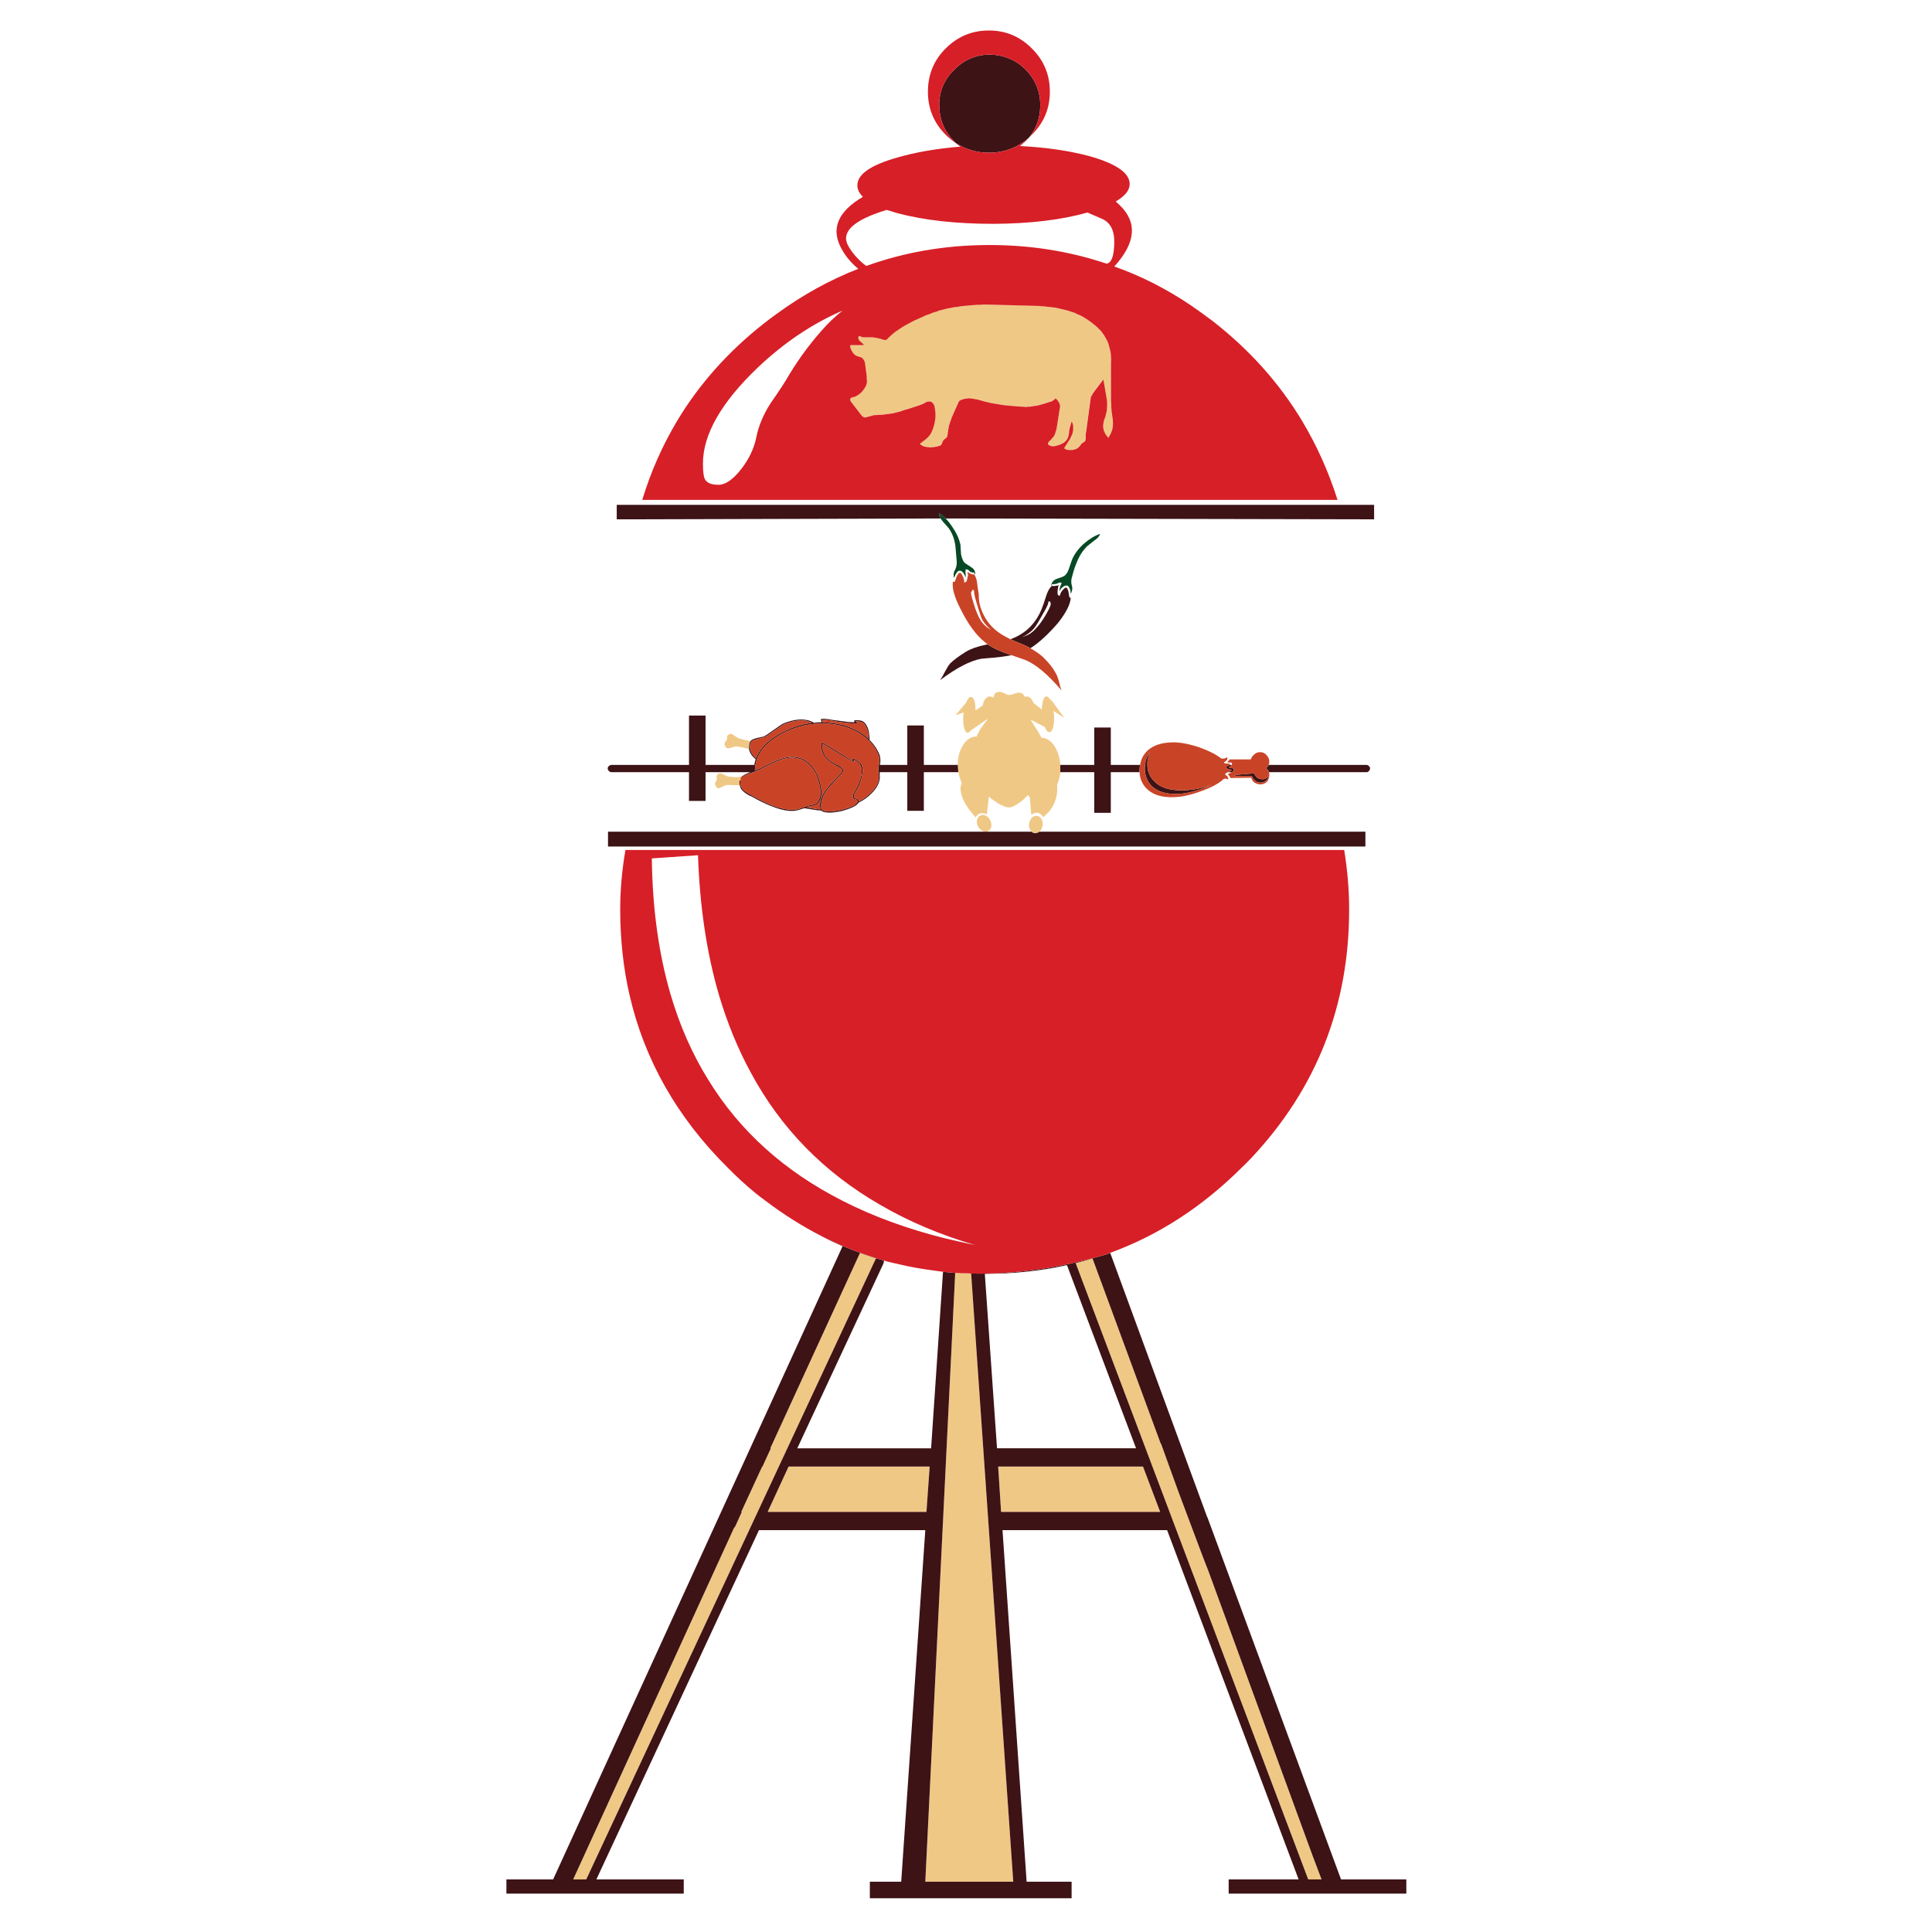 <?xml version="1.0" encoding="utf-8"?>
<!-- Generator: Adobe Illustrator 16.0.0, SVG Export Plug-In . SVG Version: 6.00 Build 0)  -->
<!DOCTYPE svg PUBLIC "-//W3C//DTD SVG 1.1//EN" "http://www.w3.org/Graphics/SVG/1.1/DTD/svg11.dtd">
<svg version="1.1" id="Layer_1" xmlns="http://www.w3.org/2000/svg" xmlns:xlink="http://www.w3.org/1999/xlink" x="0px" y="0px"
	 width="300px" height="300px" viewBox="0 0 300 300" enable-background="new 0 0 300 300" xml:space="preserve">
<g>
	<path fill-rule="evenodd" clip-rule="evenodd" fill="#F0C885" d="M114.11,120.673c0.24,0,0.63-0.03,1.171-0.09
		c-0.36,0.39-0.496,0.841-0.406,1.352c-0.06,0-0.12,0-0.18,0c-0.782-0.03-1.368-0.045-1.759-0.045c-0.18,0-0.525,0.136-1.036,0.406
		c-0.3,0.181-0.542,0.121-0.721-0.18c-0.181-0.271-0.195-0.511-0.046-0.721c0.151-0.24,0.211-0.391,0.181-0.451
		c-0.09-0.301-0.045-0.541,0.135-0.721c0.21-0.18,0.451-0.195,0.721-0.045c0.181,0.09,0.391,0.196,0.631,0.316
		C113.073,120.583,113.51,120.643,114.11,120.673z M116.139,116.255c-0.782-0.18-1.367-0.3-1.758-0.36
		c-0.181,0-0.542,0.09-1.082,0.271c-0.33,0.089-0.57-0.015-0.721-0.316c-0.121-0.301-0.09-0.541,0.091-0.721
		c0.18-0.21,0.255-0.361,0.226-0.451c-0.06-0.3,0.03-0.51,0.269-0.631c0.211-0.15,0.437-0.135,0.676,0.045
		c0.182,0.121,0.377,0.255,0.586,0.406c0.241,0.15,0.662,0.285,1.263,0.405c0.27,0.06,0.556,0.121,0.855,0.181
		c-0.09,0.12-0.149,0.27-0.18,0.451c-0.06,0.27-0.076,0.541-0.045,0.811C116.258,116.315,116.198,116.286,116.139,116.255z
		 M168.428,49.361c0.15,0.09,0.315,0.195,0.496,0.315c0.181,0.121,0.346,0.241,0.496,0.361c0.33,0.24,0.661,0.511,0.991,0.811
		c0.181,0.181,0.36,0.361,0.541,0.541c0.15,0.21,0.301,0.421,0.451,0.631c0.12,0.21,0.24,0.421,0.359,0.631
		c0.122,0.21,0.226,0.436,0.316,0.676c0.061,0.21,0.121,0.436,0.181,0.676c0.06,0.24,0.12,0.48,0.18,0.721
		c0.03,0.271,0.046,0.526,0.046,0.767c0.029,0.271,0.029,0.526,0,0.767v4.282c0,0.3,0,0.586,0,0.856s0,0.556,0,0.856
		c0.029,0.271,0.045,0.541,0.045,0.811c0,0.09,0,0.181,0,0.271c0,0.09,0.015,0.165,0.045,0.225c0,0.09,0,0.18,0,0.271
		s0.016,0.18,0.046,0.271l0.134,0.991c0.031,0.271,0.045,0.526,0.045,0.767s-0.029,0.481-0.09,0.722
		c-0.06,0.24-0.135,0.466-0.225,0.676c-0.12,0.241-0.256,0.481-0.406,0.721c-0.12-0.15-0.24-0.301-0.36-0.451
		c-0.09-0.181-0.181-0.346-0.271-0.496c-0.061-0.15-0.105-0.316-0.136-0.496c-0.03-0.15-0.044-0.316-0.044-0.496
		c0.029-0.09,0.044-0.166,0.044-0.226c0-0.09,0.016-0.181,0.046-0.271c0-0.09,0.015-0.18,0.045-0.271s0.061-0.165,0.091-0.225
		c0.029-0.121,0.074-0.241,0.135-0.361c0.03-0.15,0.061-0.286,0.09-0.406c0.03-0.12,0.061-0.24,0.09-0.36
		c0.03-0.121,0.045-0.241,0.045-0.361c0.031-0.24,0.045-0.496,0.045-0.766c0-0.241-0.014-0.481-0.045-0.721l-0.541-3.155
		l-1.127,1.487c-0.06,0.09-0.12,0.165-0.18,0.226c-0.06,0.09-0.12,0.18-0.181,0.27l-0.181,0.226
		c-0.029,0.06-0.045,0.105-0.045,0.135c-0.029,0.031-0.06,0.076-0.091,0.136c-0.029,0.03-0.06,0.075-0.089,0.135
		c0,0.03-0.015,0.075-0.045,0.135c0,0.03-0.016,0.075-0.045,0.135c0,0.03,0,0.076,0,0.135l-0.723,5.319
		c0,0.03-0.014,0.075-0.044,0.135c0,0.03,0,0.06,0,0.09v0.451c0,0.06,0,0.105,0,0.135s0,0.06,0,0.09c0,0.06-0.016,0.105-0.046,0.135
		c0,0.03,0,0.06,0,0.09c-0.029,0.03-0.045,0.06-0.045,0.09c-0.029,0.031-0.06,0.061-0.09,0.09c-0.03,0.061-0.09,0.105-0.18,0.135
		c-0.03,0.03-0.076,0.06-0.136,0.09c-0.03,0.03-0.075,0.045-0.136,0.045v0.045h-0.044v0.09l-0.046,0.045
		c-0.06,0.09-0.136,0.181-0.226,0.271c-0.06,0.09-0.149,0.18-0.271,0.27c-0.029,0.03-0.074,0.061-0.135,0.09
		c-0.06,0.03-0.12,0.06-0.181,0.09c-0.061,0-0.12,0.015-0.18,0.045s-0.12,0.045-0.181,0.045c-0.06,0.03-0.121,0.045-0.181,0.045
		s-0.119,0-0.18,0h-0.091c-0.06,0-0.104,0-0.135,0c-0.06,0-0.12,0-0.181,0s-0.12-0.015-0.18-0.045c-0.06,0-0.12-0.015-0.181-0.045
		c-0.06-0.03-0.12-0.061-0.181-0.09c-0.06-0.03-0.104-0.06-0.136-0.09c0.031-0.09,0.076-0.165,0.136-0.225
		c0.061-0.09,0.105-0.165,0.136-0.226l0.315-0.496c0.06-0.061,0.105-0.135,0.136-0.226c0.06-0.09,0.119-0.165,0.18-0.225
		c0.03-0.09,0.061-0.181,0.09-0.271c0.062-0.09,0.105-0.166,0.135-0.225c0.031-0.09,0.062-0.166,0.091-0.226
		c0.031-0.09,0.061-0.166,0.091-0.226c0-0.06,0.014-0.135,0.044-0.225c0-0.061,0.016-0.12,0.046-0.181c0-0.09,0-0.165,0-0.225
		c0-0.061,0-0.12,0-0.181c0-0.06,0-0.12,0-0.18s0-0.12,0-0.18c-0.03-0.06-0.046-0.12-0.046-0.18c-0.03-0.061-0.044-0.12-0.044-0.181
		c-0.03-0.06-0.06-0.12-0.091-0.18c0-0.06-0.015-0.105-0.045-0.135l-0.226,0.766c-0.029,0.061-0.045,0.121-0.045,0.181
		c-0.03,0.06-0.045,0.12-0.045,0.18c-0.029,0.06-0.045,0.12-0.045,0.18c0,0.03-0.015,0.075-0.045,0.135c0,0.09,0,0.181,0,0.271
		c0,0.09-0.016,0.166-0.045,0.225c0,0.09-0.016,0.166-0.046,0.226c0,0.09-0.015,0.166-0.044,0.226
		c-0.03,0.15-0.091,0.286-0.182,0.406c-0.09,0.15-0.21,0.286-0.36,0.406c-0.029,0.03-0.06,0.06-0.091,0.09
		c-0.06,0.03-0.104,0.06-0.135,0.09c-0.029,0-0.074,0.015-0.135,0.045c-0.029,0.03-0.075,0.06-0.135,0.089
		c-0.03,0.031-0.076,0.045-0.136,0.045c-0.06,0.03-0.104,0.06-0.136,0.09c-0.06,0.03-0.12,0.045-0.18,0.045
		c-0.06,0.03-0.105,0.045-0.136,0.045c-0.06,0.03-0.119,0.045-0.18,0.045c-0.06,0.03-0.12,0.045-0.181,0.045
		c-0.03,0.03-0.074,0.045-0.135,0.045s-0.121,0-0.181,0h-0.09c-0.03,0-0.06,0-0.09,0s-0.06,0-0.091,0
		c-0.03,0-0.075-0.016-0.135-0.045c-0.03,0-0.06-0.015-0.091-0.045c-0.12-0.03-0.21-0.075-0.271-0.135
		c-0.029-0.06-0.06-0.105-0.089-0.136c0-0.06,0.029-0.135,0.089-0.225c0-0.03,0.016-0.06,0.045-0.09
		c0.031-0.03,0.075-0.075,0.135-0.136l0.271-0.27c0.06-0.061,0.105-0.12,0.136-0.181c0.06-0.06,0.104-0.105,0.135-0.135
		c0.061-0.06,0.104-0.12,0.135-0.18c0.03-0.061,0.061-0.12,0.091-0.181c0.061-0.12,0.104-0.24,0.135-0.36
		c0.03-0.09,0.061-0.196,0.09-0.316c0.031-0.09,0.062-0.18,0.091-0.27c0-0.12,0.015-0.226,0.044-0.316l0.451-2.84
		c0.031-0.15,0.046-0.3,0.046-0.451c-0.03-0.15-0.076-0.286-0.136-0.406s-0.136-0.24-0.226-0.36s-0.195-0.241-0.315-0.361
		l-0.314,0.271c-0.03,0.03-0.061,0.045-0.091,0.045c-0.03,0.03-0.06,0.06-0.091,0.09c-0.03,0-0.06,0.015-0.09,0.045
		c-0.03,0-0.06,0.015-0.09,0.045c-0.12,0.03-0.24,0.061-0.361,0.09c-0.119,0.06-0.255,0.105-0.404,0.135
		c-0.121,0.03-0.241,0.075-0.361,0.135c-0.181,0.03-0.361,0.075-0.54,0.135c-0.182,0.06-0.361,0.105-0.542,0.135
		s-0.376,0.06-0.585,0.09c-0.182,0.03-0.361,0.061-0.542,0.09c-0.12,0-0.24,0-0.36,0c-0.12,0.03-0.225,0.045-0.315,0.045
		c-0.091-0.03-0.181-0.045-0.271-0.045s-0.165,0-0.226,0c-0.181,0-0.36-0.015-0.54-0.045c-0.182,0-0.376-0.015-0.587-0.045
		c-0.181,0-0.36-0.015-0.54-0.045c-0.182,0-0.361-0.015-0.542-0.045s-0.36-0.045-0.541-0.045c-0.18-0.03-0.36-0.06-0.541-0.09
		c-0.271-0.03-0.54-0.075-0.812-0.135c-0.27-0.03-0.541-0.075-0.811-0.135c-0.271-0.061-0.526-0.12-0.768-0.181
		c-0.269-0.06-0.54-0.135-0.811-0.225c-0.12-0.03-0.24-0.06-0.36-0.09c-0.12-0.03-0.241-0.061-0.36-0.09
		c-0.09,0-0.195-0.015-0.315-0.045c-0.121-0.03-0.241-0.045-0.361-0.045c-0.06,0-0.135-0.015-0.225-0.045c-0.061,0-0.12,0-0.181,0
		s-0.105,0-0.135,0c-0.06,0-0.121,0.015-0.182,0.045c-0.239,0-0.48,0.045-0.72,0.135l-0.136,0.045
		c-0.03,0.03-0.061,0.045-0.09,0.045c-0.03,0.03-0.06,0.045-0.091,0.045c-0.03,0.03-0.06,0.045-0.091,0.045l-0.044,0.045
		c-0.03,0.03-0.046,0.06-0.046,0.09c-0.029,0-0.045,0.015-0.045,0.045c-0.06,0.09-0.104,0.196-0.135,0.316
		c-0.06,0.09-0.105,0.18-0.136,0.271l-0.54,1.217c-0.03,0.09-0.076,0.195-0.136,0.316c-0.03,0.09-0.076,0.18-0.136,0.271
		c-0.03,0.09-0.06,0.195-0.09,0.315c-0.03,0.09-0.076,0.196-0.135,0.316c-0.03,0.09-0.06,0.195-0.09,0.315
		c-0.03,0.09-0.06,0.181-0.09,0.271c-0.03,0.12-0.06,0.241-0.091,0.361c0,0.09-0.015,0.195-0.045,0.315
		c-0.03,0.09-0.045,0.195-0.045,0.315c-0.03,0.12-0.044,0.226-0.044,0.315l-0.045,0.361l-0.045,0.045c0,0.03,0,0.06,0,0.09
		l-0.045,0.045v0.045l-0.046,0.045c-0.03,0.03-0.06,0.06-0.09,0.09c-0.03,0.03-0.075,0.061-0.136,0.09
		c-0.03,0.03-0.06,0.06-0.09,0.09c-0.06,0.03-0.104,0.06-0.135,0.09c-0.03,0.03-0.044,0.06-0.044,0.09
		c-0.03,0.03-0.06,0.075-0.091,0.135c-0.03,0.03-0.045,0.06-0.045,0.09c-0.03,0.06-0.046,0.105-0.046,0.135
		c-0.03,0.06-0.044,0.105-0.044,0.135c-0.03,0.03-0.046,0.06-0.046,0.09c-0.03,0.03-0.045,0.06-0.045,0.09
		c-0.03,0.03-0.06,0.045-0.09,0.045l-0.044,0.045c-0.06,0.03-0.121,0.061-0.181,0.09c-0.06,0-0.12,0.015-0.18,0.045
		c-0.03,0.03-0.09,0.045-0.181,0.045c-0.06,0.03-0.12,0.045-0.18,0.045c-0.09,0-0.166,0.015-0.226,0.045c-0.09,0-0.166,0-0.225,0
		c-0.06,0-0.12,0.015-0.18,0.044c-0.091,0-0.166,0-0.226,0h-0.046c-0.089,0-0.179-0.015-0.27-0.044c-0.06,0-0.135,0-0.226,0
		c-0.06,0-0.121-0.015-0.18-0.045c-0.09,0-0.166-0.015-0.226-0.045c-0.149-0.03-0.27-0.09-0.361-0.181
		c-0.12-0.06-0.226-0.135-0.315-0.226l0.406-0.315l0.045-0.045c0.06-0.03,0.105-0.06,0.135-0.09c0.06-0.06,0.12-0.105,0.18-0.135
		l0.316-0.271c0.031-0.03,0.075-0.075,0.135-0.135c0.061-0.03,0.106-0.075,0.136-0.135c0.09-0.09,0.166-0.18,0.225-0.271
		c0.211-0.331,0.376-0.676,0.497-1.037c0.12-0.36,0.21-0.722,0.27-1.082c0.061-0.36,0.091-0.721,0.091-1.082
		c-0.03-0.391-0.075-0.767-0.135-1.127c-0.03-0.151-0.076-0.286-0.136-0.406c-0.06-0.09-0.12-0.165-0.18-0.226
		c-0.091-0.09-0.165-0.15-0.226-0.181c-0.091-0.03-0.194-0.045-0.316-0.045c-0.09,0-0.195,0.015-0.315,0.045
		c-0.12,0.031-0.239,0.09-0.361,0.181c-0.06,0.03-0.12,0.061-0.18,0.09c-0.06,0.03-0.12,0.06-0.18,0.09
		c-0.091,0.03-0.165,0.06-0.226,0.09c-0.06,0.03-0.135,0.06-0.226,0.09l-1.803,0.586c-0.121,0.031-0.226,0.061-0.316,0.09
		c-0.12,0.03-0.225,0.061-0.315,0.09c-0.18,0.06-0.345,0.12-0.496,0.181c-0.181,0.06-0.36,0.105-0.542,0.135
		c-0.18,0.06-0.345,0.105-0.495,0.135c-0.182,0.03-0.361,0.061-0.542,0.09c-0.121,0.03-0.241,0.045-0.36,0.045
		c-0.121,0.03-0.241,0.045-0.361,0.045c-0.12,0.03-0.24,0.045-0.361,0.045c-0.12,0.03-0.24,0.045-0.361,0.045
		c-0.12,0-0.239,0-0.36,0s-0.24,0.015-0.36,0.045c-0.06,0-0.121,0-0.181,0c-0.06,0-0.12,0-0.18,0c-0.06,0.03-0.12,0.045-0.18,0.045
		c-0.06,0-0.121,0.015-0.181,0.045c-0.06,0-0.105,0.015-0.136,0.045c-0.06,0-0.12,0.015-0.18,0.045c-0.06,0-0.12,0.016-0.18,0.045
		l-0.181,0.045c-0.06,0.03-0.104,0.045-0.136,0.045c-0.06,0.03-0.104,0.045-0.134,0.045c-0.03,0-0.06,0-0.091,0
		c-0.03,0-0.06,0-0.09,0s-0.06,0-0.09,0c-0.06-0.03-0.136-0.075-0.226-0.135c-0.06-0.06-0.12-0.12-0.18-0.18l-1.623-2.119
		c-0.03-0.03-0.046-0.06-0.046-0.09c-0.03-0.03-0.044-0.06-0.044-0.09c-0.03-0.03-0.046-0.061-0.046-0.09v-0.045
		c0-0.03,0-0.061,0-0.09v-0.045l0.046-0.045c0-0.03,0.014-0.045,0.044-0.045c0-0.03,0.016-0.045,0.046-0.045l0.045-0.045
		c0.031-0.03,0.061-0.045,0.09-0.045c0.03,0,0.06,0,0.09,0c0.18-0.03,0.361-0.09,0.541-0.18c0.181-0.09,0.346-0.195,0.497-0.316
		c0.18-0.12,0.345-0.27,0.495-0.451c0.121-0.15,0.241-0.315,0.361-0.496c0.121-0.18,0.211-0.361,0.271-0.541
		c0.06-0.18,0.09-0.36,0.09-0.541c0-0.12-0.015-0.24-0.046-0.36c0-0.12,0-0.24,0-0.361c0-0.12-0.014-0.241-0.044-0.361
		c0-0.12-0.016-0.24-0.045-0.36l-0.18-1.397c-0.03-0.18-0.091-0.331-0.182-0.451c-0.06-0.12-0.149-0.225-0.269-0.315
		c-0.121-0.09-0.271-0.15-0.451-0.181c-0.181-0.06-0.346-0.12-0.497-0.18c-0.149-0.09-0.27-0.195-0.361-0.315
		c-0.12-0.12-0.209-0.255-0.27-0.406c-0.06-0.09-0.105-0.165-0.135-0.226c-0.03-0.09-0.06-0.18-0.09-0.27l-0.046-0.045v-0.045
		c0-0.03,0-0.06,0-0.09v-0.045l0.046-0.135v-0.045h2.072c0-0.03-0.014-0.06-0.044-0.09c0-0.03-0.016-0.06-0.046-0.09
		c-0.03-0.03-0.06-0.061-0.09-0.09l-0.045-0.045l-0.18-0.136c-0.03-0.03-0.06-0.06-0.09-0.09c-0.03,0-0.06-0.015-0.091-0.045
		c-0.03-0.03-0.045-0.06-0.045-0.09c-0.03-0.03-0.06-0.06-0.09-0.09c0-0.031-0.016-0.061-0.045-0.09
		c-0.03-0.03-0.045-0.061-0.045-0.09s-0.015-0.06-0.045-0.09c0-0.03,0-0.075,0-0.135c0-0.03,0.015-0.06,0.045-0.09
		c0-0.06,0.015-0.12,0.045-0.18l0.135,0.045c0.03,0.03,0.076,0.045,0.136,0.045l0.226,0.09c0.03,0,0.075,0.015,0.134,0.045
		c0.031,0,0.061,0,0.091,0s0.06,0,0.09,0h0.045c0.031,0,0.061,0,0.091,0c0.12,0,0.239,0,0.36,0c0.091,0,0.195,0,0.316,0h0.044
		c0.151,0,0.286,0,0.407,0c0.12,0,0.239,0.015,0.36,0.045c0.24,0.03,0.481,0.076,0.721,0.135c0.241,0.061,0.48,0.135,0.722,0.226
		h0.044c0.031,0,0.061,0,0.09,0h0.091c0.03,0,0.06,0,0.09,0s0.06,0,0.09,0l0.046-0.045c0.149-0.181,0.315-0.346,0.495-0.496
		c0.151-0.15,0.316-0.3,0.497-0.451c0.18-0.15,0.361-0.286,0.541-0.406c0.181-0.12,0.361-0.24,0.541-0.36
		c0.181-0.12,0.361-0.241,0.542-0.361c0.21-0.12,0.406-0.226,0.585-0.315c0.211-0.12,0.407-0.225,0.586-0.315
		c0.211-0.12,0.421-0.226,0.631-0.316l1.803-0.811c0.121-0.03,0.226-0.061,0.316-0.09c0.12-0.06,0.225-0.105,0.315-0.135
		c0.12-0.03,0.226-0.075,0.315-0.135c0.121-0.03,0.225-0.06,0.315-0.09c0.122-0.03,0.226-0.061,0.316-0.09
		c0.121-0.061,0.226-0.105,0.316-0.135c0.239-0.06,0.48-0.12,0.72-0.181c0.241-0.06,0.481-0.12,0.722-0.18
		c0.241-0.031,0.481-0.075,0.721-0.136c0.24-0.03,0.481-0.06,0.721-0.09c0.181-0.03,0.347-0.06,0.497-0.09
		c0.18-0.03,0.345-0.045,0.495-0.045c0.151-0.03,0.315-0.045,0.496-0.045c0.149-0.03,0.315-0.044,0.496-0.044
		c0.15-0.031,0.3-0.045,0.45-0.045c0.181,0,0.346-0.015,0.496-0.045c0.181,0,0.346,0,0.496,0c0.18,0,0.346-0.015,0.495-0.045
		c0.151,0,0.316,0,0.496,0l8.385,0.225c0.12,0.031,0.256,0.045,0.405,0.045c0.12,0,0.256,0.015,0.405,0.045
		c0.121,0,0.256,0.015,0.407,0.045c0.119,0,0.255,0.015,0.404,0.045c0.121,0,0.256,0.015,0.406,0.045
		c0.12,0,0.256,0.016,0.405,0.045c0.12,0.03,0.256,0.06,0.405,0.09c0.122,0.03,0.241,0.06,0.361,0.09
		c0.15,0.03,0.285,0.06,0.405,0.09c0.181,0.03,0.376,0.076,0.586,0.135c0.182,0.061,0.361,0.12,0.541,0.181
		c0.211,0.06,0.406,0.12,0.586,0.18c0.182,0.09,0.361,0.18,0.541,0.271c0.181,0.061,0.36,0.135,0.542,0.226
		C168.067,49.135,168.248,49.241,168.428,49.361z M159.503,108.141c0.331,0.061,0.601,0.271,0.812,0.631
		c0.06,0.12,0.105,0.24,0.136,0.36l1.306,1.037l0.136-1.127c0.12-0.571,0.315-0.872,0.587-0.902c0.239,0,0.48,0.256,0.72,0.767
		l-0.09-0.406l2.164,2.975l-1.667-1.082c0,0.15,0.014,0.301,0.044,0.451c0.061,0.751,0.03,1.413-0.09,1.984
		c-0.149,0.571-0.346,0.856-0.587,0.856c-0.269,0.03-0.51-0.226-0.72-0.767l-0.046-0.045l-2.164-1.127
		c0.182,0.331,0.377,0.661,0.587,0.992c0.42,0.601,0.722,1.097,0.901,1.487c0.06,0.09,0.105,0.195,0.136,0.316
		c0.901,0.03,1.637,0.541,2.208,1.533c0.45,0.781,0.707,1.683,0.767,2.705c0,0.24,0,0.496,0,0.766c0,0.03,0,0.06,0,0.09v0.045
		c0,0.09,0,0.165,0,0.226c0,0.12-0.015,0.24-0.045,0.36c-0.09,0.571-0.24,1.097-0.451,1.578c0.12,1.353-0.165,2.569-0.856,3.651
		c-0.271,0.391-0.571,0.736-0.901,1.037l-0.406,0.36c-0.33-0.541-0.735-0.766-1.217-0.676c-0.149,0.031-0.301,0.091-0.45,0.181
		l-0.181,0.136l-0.226-2.75c-0.12-0.09-0.226-0.195-0.316-0.316c-0.45,0.511-0.945,0.947-1.486,1.308
		c-0.511,0.33-0.917,0.525-1.218,0.586c-0.39,0.06-0.826-0.046-1.307-0.316h-0.046c-0.029,0-0.044-0.015-0.044-0.044h-0.046
		c-0.36-0.181-0.676-0.376-0.946-0.586c-0.33-0.21-0.615-0.42-0.856-0.631c-0.03-0.03-0.06-0.06-0.09-0.09l-0.315,2.75
		c-0.602-0.24-1.067-0.226-1.397,0.046c-0.09,0.09-0.18,0.194-0.271,0.315l-0.045,0.136c-1.412-1.533-2.194-2.885-2.344-4.058
		c-0.06-0.36-0.046-0.691,0.044-0.992l0.136-0.225c-0.239-0.541-0.421-1.127-0.541-1.758c-0.029-0.12-0.046-0.24-0.046-0.361
		c-0.029-0.271-0.044-0.526-0.044-0.766c-0.029-1.022,0.18-1.938,0.631-2.75c0.511-1.022,1.217-1.578,2.118-1.667h0.046
		c0.029,0,0.075,0,0.136,0c0.029-0.061,0.06-0.136,0.09-0.226c0.21-0.421,0.345-0.691,0.404-0.812
		c0.091-0.18,0.226-0.375,0.407-0.586c0.09-0.12,0.226-0.3,0.404-0.541c0.151-0.18,0.286-0.375,0.406-0.586l-2.614,1.803
		l-0.271,0.271c-0.061,0.03-0.105,0.045-0.136,0.045c0,0.03-0.015,0.045-0.044,0.045h-0.046c-0.271-0.03-0.465-0.331-0.586-0.901
		c-0.12-0.571-0.15-1.232-0.09-1.983l0.045-0.045c0-0.06,0-0.135,0-0.225l-1.262,0.451l1.622-1.938c0-0.03,0.015-0.06,0.045-0.09
		v-0.045l0.046-0.045c0.21-0.511,0.451-0.751,0.72-0.722c0.241,0,0.438,0.286,0.587,0.856c0.06,0.361,0.09,0.767,0.09,1.217
		l1.127-0.766c0.03-0.271,0.105-0.526,0.226-0.767c0.211-0.36,0.466-0.571,0.767-0.631c0.24,0,0.45,0.061,0.631,0.181
		c0.061-0.15,0.105-0.286,0.136-0.406c0.21-0.42,0.586-0.571,1.127-0.451c0.12,0.031,0.33,0.121,0.631,0.271
		c0.241,0.12,0.466,0.18,0.676,0.18c0.15-0.03,0.376-0.09,0.676-0.18c0.271-0.12,0.481-0.181,0.632-0.181
		c0.512-0.03,0.856,0.196,1.036,0.676C159.263,108.171,159.383,108.141,159.503,108.141z M161.756,127.209
		c0.151,0.3,0.196,0.631,0.136,0.992c-0.06,0.361-0.21,0.661-0.45,0.901l-0.046,0.045c-0.239,0.181-0.495,0.256-0.766,0.226
		c-0.18-0.03-0.331-0.105-0.451-0.226c-0.09-0.09-0.166-0.194-0.226-0.315c-0.18-0.3-0.226-0.631-0.136-0.992
		c0.062-0.361,0.212-0.661,0.451-0.901c0.241-0.21,0.512-0.286,0.812-0.226C161.352,126.744,161.577,126.908,161.756,127.209z
		 M152.245,126.623c0.271-0.12,0.556-0.105,0.856,0.045c0.302,0.15,0.526,0.391,0.677,0.722c0.149,0.33,0.195,0.661,0.136,0.991
		c-0.091,0.331-0.256,0.556-0.497,0.676c-0.09,0.03-0.165,0.06-0.226,0.09h-0.27c-0.121-0.03-0.241-0.075-0.36-0.135
		c-0.302-0.15-0.542-0.391-0.722-0.721c-0.15-0.331-0.196-0.661-0.136-0.992C151.795,126.969,151.975,126.744,152.245,126.623z
		 M182.041,229.039c0.692,1.923,1.398,3.831,2.118,5.725l2.254,5.995c0.391,1.051,0.798,2.104,1.218,3.155
		c5.379,14.725,10.773,29.465,16.183,44.221c0.361,0.932,0.706,1.848,1.037,2.75c0.03,0.089,0.061,0.165,0.09,0.225l0.271,0.722
		h-2.073l-36.107-95.698c0.871-0.211,1.743-0.451,2.614-0.723l10.594,28.76h0.046L182.041,229.039z M135.927,195.591l-44.896,96.24
		h-2.028l25.062-54.77v0.181l1.127-2.479h-0.09l3.245-7.032h0.046l1.307-2.84h-0.09l13.929-30.337
		c0.842,0.3,1.683,0.586,2.524,0.855C136.002,195.441,135.958,195.501,135.927,195.591z M149.315,197.71h0.315
		c0.392,0,0.781,0.015,1.171,0.045l6.537,94.437h-13.658l4.643-94.527C148.654,197.664,148.985,197.68,149.315,197.71z
		 M155.445,234.764l-0.45-7.032h22.493l2.66,7.032H155.445z M143.861,234.764h-24.657l3.245-7.032h21.908L143.861,234.764z"/>
	<path fill-rule="evenodd" clip-rule="evenodd" fill="#3D1316" d="M213.37,80.644l-66.534-0.135
		c-0.33-0.331-0.676-0.601-1.036-0.811c0,0.27,0.09,0.541,0.27,0.811l-50.305,0.135V78.39H213.37V80.644z M212.018,131.447H94.412
		v-2.3h65.767c0.12,0.121,0.271,0.195,0.451,0.226c0.271,0.031,0.526-0.045,0.766-0.226h50.622V131.447z M212.558,119.726
		c-0.09,0.12-0.209,0.181-0.358,0.181h-15.147c-0.09-0.24-0.24-0.451-0.45-0.631c0.18-0.15,0.315-0.315,0.404-0.496h15.193
		c0.149,0,0.269,0.06,0.358,0.18c0.122,0.09,0.182,0.21,0.182,0.361C212.739,119.471,212.68,119.606,212.558,119.726z
		 M148.369,22.179c-0.061-0.06-0.12-0.12-0.181-0.18c-1.533-1.563-2.314-3.426-2.345-5.59c-0.03-2.164,0.737-4.012,2.3-5.544
		c1.502-1.563,3.335-2.359,5.499-2.389c2.193,0.03,4.057,0.796,5.59,2.299c1.532,1.563,2.299,3.411,2.299,5.545
		c0,1.953-0.587,3.636-1.758,5.048c-1.743,1.563-3.817,2.344-6.221,2.344C151.63,23.712,149.9,23.201,148.369,22.179z
		 M164.146,90.967c0.061-0.03,0.15-0.075,0.271-0.135c0,0.03-0.015,0.06-0.045,0.09c-0.06,0.15-0.09,0.286-0.09,0.406
		c-0.091,0.511-0.091,0.872,0,1.082h0.044l0.226,0.135l0.046-0.181c0.09-0.3,0.24-0.556,0.45-0.766
		c0.211-0.241,0.376-0.361,0.496-0.361c0.15,0.06,0.271,0.256,0.36,0.586c0.03,0.12,0.075,0.405,0.136,0.856
		c0,0.03,0.016,0.061,0.045,0.09c0.03,0.03,0.075,0.045,0.135,0.045h0.045c-0.06,1.022-0.721,2.329-1.982,3.922
		c-1.533,1.773-2.96,3.081-4.282,3.922c-0.271-0.15-0.557-0.301-0.857-0.451c-0.901-0.361-1.651-0.676-2.254-0.947
		c2.044-0.721,3.563-2.059,4.554-4.012c0.18-0.361,0.375-0.841,0.586-1.443c0.21-0.661,0.375-1.157,0.495-1.487
		c0.211-0.601,0.481-1.052,0.812-1.353c0,0.03,0.03,0.03,0.09,0c0.182,0.061,0.407,0.045,0.676-0.045L164.146,90.967z
		 M162.793,93.537c-0.029,0.3-0.314,0.901-0.856,1.803c-0.511,0.932-0.916,1.608-1.218,2.029c-0.299,0.451-0.825,0.901-1.577,1.352
		c-0.149,0.06-0.3,0.12-0.451,0.18c0.813-0.18,1.488-0.571,2.028-1.172c0.572-0.571,1.127-1.322,1.669-2.254
		c0.541-0.931,0.797-1.502,0.767-1.713c-0.03-0.18-0.06-0.286-0.091-0.315c-0.029-0.061-0.06-0.075-0.091-0.045
		c-0.029-0.03-0.09-0.03-0.18,0C162.793,93.431,162.793,93.476,162.793,93.537z M178.57,116.796
		c-0.21,0.511-0.345,1.022-0.405,1.533c0,0.15,0,0.3,0,0.451c0,0.39,0.061,0.766,0.18,1.127c0.15,0.48,0.405,0.901,0.767,1.262
		c0.781,0.931,2.014,1.442,3.695,1.533c0.782,0.06,1.669,0.015,2.661-0.136c0.901-0.15,1.787-0.375,2.659-0.676
		c-0.842,0.391-1.728,0.707-2.659,0.947c-0.992,0.301-1.894,0.451-2.705,0.451c-1.683,0.03-2.976-0.361-3.877-1.172
		c-0.601-0.601-0.962-1.337-1.081-2.208c-0.03-0.181-0.046-0.361-0.046-0.541c0-0.21,0.016-0.406,0.046-0.586
		C177.864,118.028,178.12,117.367,178.57,116.796z M169.916,112.964h2.569v5.815h4.553c-0.061,0.27-0.091,0.556-0.091,0.856
		c0,0.09,0,0.181,0,0.271h-4.462v6.31h-2.569v-6.31h-5.274c0-0.061,0-0.135,0-0.226v-0.045c0-0.03,0-0.06,0-0.09
		c0-0.271,0-0.526,0-0.766h5.274V112.964z M191.597,120.493l0.407-0.181l2.749-0.225c0.121,0.3,0.301,0.541,0.541,0.721
		c0.271,0.15,0.571,0.21,0.901,0.18c0.121,0,0.257-0.045,0.406-0.135c0.18-0.09,0.315-0.165,0.404-0.225
		c-0.119,0.331-0.329,0.571-0.63,0.721c-0.21,0.12-0.436,0.18-0.676,0.18c-0.302,0-0.571-0.105-0.813-0.316
		c-0.239-0.18-0.404-0.42-0.495-0.721H191.597z M191.237,118.825c0,0.03-0.061,0.075-0.181,0.135l-0.226,0.18
		c0.06,0.06,0.136,0.105,0.226,0.135h0.271l0.134,0.045c0.091,0.03,0.135,0.09,0.135,0.18v0.045c0,0.09-0.029,0.165-0.09,0.226
		l-0.225,0.135h-0.587c0.361-0.181,0.557-0.301,0.587-0.361c0-0.03-0.12-0.045-0.361-0.045c-0.239-0.03-0.42-0.165-0.541-0.406
		c0.09-0.09,0.241-0.18,0.451-0.271c0.03-0.03,0.06-0.045,0.09-0.045h0.361C191.282,118.81,191.268,118.825,191.237,118.825z
		 M128.129,115.714l-0.36-0.225l-0.046,0.631c0.06,0.601,0.271,1.097,0.631,1.487c0.3,0.331,0.661,0.616,1.082,0.856
		c0.149,0.09,0.345,0.196,0.586,0.316c0.12,0.06,0.24,0.12,0.36,0.18c0.3,0.18,0.481,0.361,0.542,0.541
		c0.03,0.12,0.014,0.255-0.046,0.406c-0.06,0.12-0.149,0.24-0.27,0.36c-0.902,0.932-1.593,1.683-2.074,2.254
		c-0.812,1.052-1.142,2.073-0.991,3.065c0.06,0.241,0.391,0.375,0.991,0.405c0.571,0.031,1.263-0.045,2.074-0.226
		c0.781-0.18,1.427-0.405,1.938-0.676c0.481-0.3,0.676-0.555,0.586-0.766c-0.03-0.06-0.105-0.121-0.226-0.181
		c-0.209-0.06-0.33-0.104-0.361-0.135c-0.239-0.18-0.149-0.616,0.271-1.307c0.451-0.782,0.751-1.533,0.901-2.254
		c0.03-0.181,0.06-0.361,0.09-0.541c0-0.421-0.075-0.796-0.226-1.127c-0.03-0.03-0.045-0.061-0.045-0.09
		c-0.06-0.12-0.255-0.285-0.585-0.496c-0.181-0.121-0.316-0.195-0.407-0.226h-0.044c0,0.03,0.014,0.045,0.044,0.045
		c0.122,0.12,0.151,0.21,0.091,0.271c-0.091,0.121-1.218-0.511-3.381-1.893C128.896,116.18,128.52,115.955,128.129,115.714z
		 M127.903,111.793h-0.225l0.091,0.36c1.081,0.03,2.148,0.181,3.199,0.451c1.353,0.391,2.525,0.977,3.517,1.758v0.045
		c0.121,0.09,0.255,0.195,0.406,0.315c-0.03-0.331-0.06-0.631-0.091-0.901c-0.149-0.722-0.405-1.247-0.766-1.578
		c-0.12-0.09-0.361-0.166-0.721-0.226c-0.181-0.03-0.331-0.03-0.451,0l0.045,0.045c0.151,0.061,0.211,0.12,0.181,0.181
		c0,0.06-0.075,0.09-0.226,0.09c-0.06,0-0.15,0-0.27,0c-0.271,0-0.676-0.031-1.217-0.09c-0.992-0.12-1.698-0.226-2.119-0.316
		C128.685,111.808,128.234,111.763,127.903,111.793z M117.311,118.78c-0.06,0.27-0.091,0.556-0.091,0.856
		c0.542-0.21,1.067-0.451,1.578-0.721c0.091-0.06,0.182-0.105,0.271-0.135c1.233-0.631,2.254-1.022,3.066-1.172
		c0.872-0.18,1.697-0.105,2.479,0.226c0.451,0.18,0.886,0.496,1.307,0.947c0.181,0.18,0.346,0.39,0.497,0.631
		c0.12,0.15,0.226,0.315,0.315,0.496c0.301,0.571,0.526,1.202,0.676,1.893c0.21,0.841,0.226,1.578,0.045,2.209
		c-0.21,0.661-0.631,1.036-1.262,1.127c-0.241,0-0.556,0.075-0.947,0.226c0.09,0.03,0.181,0.045,0.271,0.045
		c0.72,0.149,1.352,0.24,1.893,0.27c-0.03-0.03-0.045-0.06-0.045-0.09c-0.18-0.992,0.166-2.043,1.037-3.156
		c0.48-0.601,1.172-1.352,2.074-2.254c0.09-0.09,0.149-0.18,0.18-0.27c0.089-0.15,0.121-0.271,0.089-0.361
		c-0.03-0.15-0.179-0.286-0.451-0.406c-0.239-0.12-0.451-0.24-0.63-0.36c-0.12-0.061-0.225-0.12-0.315-0.181
		c-0.421-0.24-0.797-0.541-1.127-0.901c-0.391-0.42-0.616-0.932-0.676-1.532l0.044-0.947l0.632,0.361
		c0.391,0.24,0.766,0.466,1.127,0.676c1.773,1.112,2.794,1.744,3.064,1.894c-0.09-0.09-0.104-0.195-0.045-0.315
		c0-0.06,0.045-0.075,0.136-0.045c0.03,0,0.075,0.015,0.135,0.045c0.091,0.03,0.225,0.105,0.406,0.225
		c0.361,0.24,0.586,0.421,0.676,0.541c0.03,0.061,0.06,0.12,0.09,0.181c0.121,0.331,0.166,0.706,0.135,1.127
		c-0.03,0.18-0.06,0.375-0.089,0.586c-0.121,0.721-0.421,1.487-0.902,2.299c-0.361,0.571-0.451,0.932-0.271,1.082
		c0.03,0,0.121,0.045,0.271,0.135c0.18,0.06,0.3,0.135,0.36,0.226c0.031,0.09,0.045,0.165,0.045,0.225
		c0.662-0.331,1.292-0.796,1.893-1.397c0.962-0.962,1.353-1.953,1.173-2.975c0-0.06-0.015-0.121-0.046-0.18
		c-0.03-0.301,0-0.676,0.091-1.127c0-0.03,0-0.061,0-0.09c0.121-0.48,0.104-0.932-0.045-1.353c-0.391-1.082-1.082-2.028-2.074-2.839
		c-0.961-0.782-2.103-1.353-3.425-1.713c-1.382-0.391-2.825-0.526-4.328-0.406c-1.592,0.15-3.125,0.571-4.598,1.262
		c-2.104,1.022-3.5,2.224-4.192,3.606C117.566,117.728,117.401,118.239,117.311,118.78z M120.106,113.371
		c0.901-0.661,1.457-1.022,1.667-1.082c1.322-0.511,2.464-0.676,3.425-0.496c0.421,0.06,0.827,0.21,1.218,0.451
		c0.06,0,0.12-0.015,0.18-0.045c0.331-0.03,0.662-0.045,0.991-0.045l-0.135-0.496l0.406-0.045h0.045c0.331,0,0.797,0.06,1.397,0.181
		c0.421,0.06,1.113,0.15,2.074,0.27c0.541,0.061,0.946,0.09,1.217,0.09c0.06,0,0.105,0,0.136,0c-0.06-0.03-0.091-0.09-0.091-0.181
		v-0.045c0-0.06,0.061-0.09,0.181-0.09h0.044c0.121,0,0.271,0,0.451,0c0.451,0.061,0.721,0.151,0.811,0.271
		c0.421,0.36,0.692,0.917,0.812,1.667c0.06,0.361,0.09,0.736,0.09,1.127c0.722,0.722,1.248,1.518,1.578,2.389
		c0.122,0.451,0.135,0.932,0.046,1.442v0.045h4.236v-6.131h2.57v6.131h5.274c0,0.24,0.015,0.496,0.044,0.766
		c0,0.121,0.017,0.241,0.046,0.361h-5.364v5.995h-2.57v-5.995h-4.282c0,0.06,0,0.105,0,0.135c0,0.06,0,0.105,0,0.135v0.09
		c0.122,0.992-0.299,1.969-1.262,2.93c-0.602,0.601-1.248,1.067-1.938,1.397c-0.03,0.03-0.076,0.06-0.135,0.091
		c-0.09,0.18-0.301,0.36-0.631,0.541c-0.511,0.271-1.172,0.511-1.983,0.721c-0.842,0.18-1.548,0.255-2.119,0.225
		c-0.51-0.03-0.856-0.134-1.037-0.315c-0.57-0.03-1.247-0.121-2.028-0.271c-0.209-0.031-0.405-0.061-0.586-0.09
		c-0.451,0.15-0.736,0.24-0.856,0.27c-1.051,0.331-2.464,0.136-4.237-0.585c-0.15-0.06-0.3-0.121-0.451-0.18
		c-0.48-0.21-0.992-0.451-1.533-0.721c-0.361-0.21-0.66-0.376-0.902-0.496c-0.209-0.12-0.375-0.195-0.496-0.226
		c-0.691-0.36-1.157-0.751-1.397-1.172c-0.06-0.15-0.106-0.301-0.136-0.451c-0.06-0.181-0.075-0.391-0.045-0.631
		c0-0.03,0-0.06,0-0.09c0.031,0,0.061,0,0.091,0s0.06,0.015,0.09,0.045h0.045c-0.03,0.03-0.045,0.06-0.045,0.09
		c-0.06,0.361-0.015,0.676,0.136,0.946c0.239,0.391,0.69,0.751,1.352,1.082c0.209,0.121,0.676,0.375,1.396,0.766
		c0.722,0.361,1.368,0.661,1.938,0.901c1.743,0.662,3.125,0.857,4.147,0.586c0.151-0.06,0.542-0.195,1.172-0.406
		c0.421-0.15,0.766-0.24,1.037-0.27c0.541-0.06,0.902-0.406,1.082-1.037c0.18-0.571,0.166-1.277-0.045-2.119
		c-0.151-0.691-0.376-1.322-0.676-1.893c-0.091-0.15-0.181-0.286-0.271-0.406c-0.18-0.271-0.375-0.511-0.586-0.721
		c-0.361-0.361-0.751-0.631-1.171-0.812c-0.721-0.3-1.503-0.376-2.345-0.225c-0.75,0.15-1.667,0.496-2.749,1.037
		c-0.182,0.09-0.361,0.18-0.542,0.27c-0.571,0.301-1.157,0.571-1.758,0.812c-0.03,0.03-0.075,0.045-0.136,0.045
		c-0.541,0.18-0.901,0.315-1.081,0.405c-0.24,0.09-0.436,0.21-0.586,0.361c-0.03,0.03-0.135,0.226-0.315,0.586l0.225-0.541
		c-0.03,0-0.105,0.12-0.225,0.361l0.09-0.361l0.046-0.09c0.06-0.06,0.12-0.105,0.179-0.135c0.151-0.12,0.331-0.226,0.541-0.316
		c0.152-0.06,0.361-0.15,0.632-0.27h-6.943v4.462h-2.569v-4.462H94.952c-0.149,0-0.285-0.061-0.406-0.181s-0.181-0.255-0.181-0.405
		c0-0.151,0.06-0.271,0.181-0.361c0.121-0.121,0.256-0.18,0.406-0.18h12.036v-7.663h2.569v7.663h7.573
		c0.03-0.301,0.105-0.586,0.226-0.857c-0.601-0.51-0.947-1.037-1.037-1.578c-0.03-0.27-0.014-0.541,0.045-0.811
		c0.03-0.181,0.09-0.331,0.18-0.451c0.091-0.121,0.211-0.21,0.361-0.271c0.242-0.12,0.812-0.271,1.713-0.451
		C118.768,114.302,119.264,113.971,120.106,113.371z M121.863,112.423c-0.239,0.09-0.796,0.451-1.667,1.082
		c-0.872,0.631-1.382,0.962-1.533,0.992h-0.045c-0.841,0.21-1.382,0.36-1.624,0.451c-0.269,0.12-0.435,0.331-0.495,0.631
		c-0.15,0.781,0.15,1.503,0.901,2.164c0.06-0.181,0.135-0.361,0.226-0.541c0.72-1.443,2.148-2.675,4.282-3.697
		c1.353-0.661,2.749-1.082,4.192-1.262c-0.3-0.12-0.616-0.226-0.947-0.316C124.223,111.778,123.125,111.943,121.863,112.423z
		 M155.986,101.921c-0.75,0.12-1.938,0.24-3.561,0.36c-1.743,0.301-3.892,1.413-6.446,3.336c0.18-0.24,0.421-0.661,0.722-1.262
		c0.3-0.571,0.571-1.007,0.811-1.308c0.542-0.541,1.368-1.157,2.479-1.848c0.751-0.451,1.773-0.812,3.064-1.082
		c0.122-0.03,0.226-0.045,0.316-0.045c0.721,0.48,1.578,0.901,2.57,1.262c0.3,0.12,0.676,0.255,1.127,0.406
		C156.708,101.8,156.347,101.861,155.986,101.921z M143.861,234.764l0.496-7.032h-21.908l-3.245,7.032H143.861z M155.445,234.764
		h24.703l-2.66-7.032h-22.493L155.445,234.764z M135.927,195.591c0.031-0.09,0.076-0.149,0.136-0.181
		c-0.842-0.27-1.683-0.556-2.524-0.855l-13.929,30.337h0.09l-1.307,2.84h-0.046l-3.245,7.032h0.09l-1.127,2.479v-0.181
		l-25.062,54.77h2.028L135.927,195.591z M165.678,196.447c-4.057,0.902-8.309,1.353-12.756,1.353l1.894,27.092h21.591
		L165.678,196.447z M171.629,194.825c0.24-0.061,0.495-0.15,0.767-0.271l15.055,41.021c0.06,0.06,0.09,0.119,0.09,0.18
		l20.691,56.076h10.143v2.209h-27.588v-2.209h10.863l-20.42-54.228h-25.559l3.742,54.588h6.986v2.569h-31.329v-2.569h4.869
		l3.741-54.588h-25.829l-25.244,54.228h13.567v2.209H78.635v-2.209h7.256l44.942-98.313c-1.052-0.451-2.088-0.946-3.11-1.488
		c3.095,1.533,6.266,2.766,9.512,3.697c0.03,0.149,0.014,0.3-0.045,0.451l-13.388,28.714h20.78l1.848-27.407
		c0.631,0.061,1.262,0.12,1.893,0.18l-4.643,94.527h13.658l-6.537-94.437C157.444,197.904,164.386,196.929,171.629,194.825z
		 M182.041,229.039l-1.757-4.869h-0.046l-10.594-28.76c-0.871,0.271-1.743,0.512-2.614,0.723l36.107,95.698h2.073l-0.271-0.722
		c-0.029-0.06-0.06-0.136-0.09-0.225c-0.331-0.902-0.676-1.818-1.037-2.75c-5.409-14.756-10.804-29.496-16.183-44.221
		c-0.42-1.052-0.827-2.104-1.218-3.155l-2.254-5.995C183.439,232.87,182.733,230.962,182.041,229.039z"/>
	<path fill-rule="evenodd" clip-rule="evenodd" fill="#C94427" d="M151.118,91.598c-0.091,0-0.135,0.015-0.135,0.045
		c-0.029,0.03-0.091,0.135-0.182,0.316c-0.06,0.18,0.076,0.781,0.407,1.803c0.3,1.022,0.646,1.863,1.036,2.524
		c0.421,0.661,0.977,1.172,1.669,1.533c-0.091-0.061-0.182-0.135-0.271-0.226c-0.66-0.631-1.081-1.187-1.263-1.668
		c-0.18-0.511-0.42-1.262-0.72-2.254c-0.302-0.992-0.438-1.638-0.407-1.938c-0.03-0.03-0.044-0.061-0.044-0.09L151.118,91.598z
		 M147.963,90.336h0.091c0.06,0,0.104,0.015,0.135,0.045c0.031-0.06,0.061-0.09,0.09-0.09c0.15-0.451,0.255-0.737,0.315-0.857
		c0.15-0.3,0.302-0.466,0.451-0.496c0.149,0.03,0.285,0.181,0.405,0.451c0.151,0.271,0.241,0.571,0.271,0.902v0.18l0.315-0.135
		c0.09-0.15,0.181-0.481,0.271-0.992c0-0.15-0.016-0.286-0.046-0.406c0-0.06-0.014-0.105-0.045-0.135
		c0.15,0.06,0.256,0.12,0.316,0.18c0.239,0.15,0.45,0.226,0.63,0.226c0.03-0.03,0.06-0.045,0.09-0.045
		c0.271,0.36,0.437,0.872,0.497,1.533c0.029,0.331,0.105,0.841,0.225,1.532c0,0.571,0.045,1.082,0.136,1.533
		c0.57,2.284,1.908,3.982,4.012,5.094c0.211,0.12,0.466,0.255,0.766,0.406c0.603,0.271,1.353,0.586,2.254,0.947
		c0.301,0.15,0.586,0.3,0.857,0.451c0.781,0.451,1.412,0.886,1.893,1.307c0.932,0.902,1.578,1.698,1.939,2.389
		c0.209,0.3,0.404,0.767,0.585,1.397c0.15,0.661,0.286,1.142,0.406,1.442c-2.074-2.435-3.922-3.997-5.545-4.688
		c-0.872-0.3-1.607-0.556-2.208-0.766c-0.451-0.151-0.827-0.286-1.127-0.406c-0.992-0.361-1.85-0.782-2.57-1.262
		c-0.181-0.151-0.346-0.286-0.495-0.406c-1.323-1.052-2.569-2.765-3.742-5.139C148.203,92.725,147.813,91.328,147.963,90.336z
		 M121.863,112.423c1.263-0.48,2.36-0.646,3.291-0.496c0.331,0.09,0.646,0.196,0.947,0.316c-1.443,0.18-2.839,0.601-4.192,1.262
		c-2.134,1.022-3.562,2.254-4.282,3.697c-0.091,0.18-0.166,0.36-0.226,0.541c-0.751-0.661-1.052-1.383-0.901-2.164
		c0.06-0.3,0.226-0.511,0.495-0.631c0.241-0.09,0.782-0.24,1.624-0.451h0.045c0.151-0.03,0.661-0.361,1.533-0.992
		C121.067,112.875,121.624,112.514,121.863,112.423z M115.237,120.628c0.15-0.09,0.375-0.195,0.676-0.316
		c0.18-0.09,0.541-0.225,1.081-0.405c0.061,0,0.106-0.015,0.136-0.045c0.602-0.24,1.187-0.511,1.758-0.812
		c0.18-0.09,0.36-0.18,0.542-0.27c1.081-0.541,1.999-0.887,2.749-1.037c0.842-0.151,1.624-0.075,2.345,0.225
		c0.42,0.18,0.811,0.451,1.171,0.812c0.211,0.21,0.406,0.451,0.586,0.721c0.09,0.12,0.18,0.255,0.271,0.406
		c0.3,0.571,0.525,1.202,0.676,1.893c0.21,0.841,0.225,1.547,0.045,2.119c-0.18,0.631-0.541,0.977-1.082,1.037
		c-0.271,0.03-0.616,0.12-1.037,0.27c-0.631,0.21-1.021,0.346-1.172,0.406c-1.021,0.271-2.404,0.075-4.147-0.586
		c-0.57-0.24-1.217-0.541-1.938-0.901c-0.72-0.391-1.187-0.646-1.396-0.766c-0.662-0.331-1.083-0.646-1.263-0.947
		c-0.21-0.331-0.315-0.556-0.315-0.676c0-0.12,0.014-0.315,0.044-0.585C114.997,120.868,115.087,120.688,115.237,120.628z
		 M117.311,118.78c0.09-0.541,0.256-1.052,0.496-1.533c0.692-1.382,2.088-2.584,4.192-3.606c1.472-0.691,3.006-1.112,4.598-1.262
		c1.503-0.12,2.946,0.015,4.328,0.406c1.322,0.36,2.463,0.931,3.425,1.713c0.992,0.811,1.683,1.757,2.074,2.839
		c0.149,0.421,0.166,0.872,0.045,1.353c0,0.03,0,0.06,0,0.09c-0.091,0.451-0.121,0.826-0.091,1.127
		c0.031,0.06,0.046,0.12,0.046,0.18c0.18,1.022-0.21,2.013-1.173,2.975c-0.6,0.601-1.231,1.067-1.893,1.397
		c0-0.061-0.014-0.135-0.045-0.225c-0.06-0.091-0.181-0.166-0.36-0.226c-0.15-0.09-0.241-0.135-0.271-0.135
		c-0.18-0.15-0.09-0.511,0.271-1.082c0.481-0.812,0.781-1.578,0.902-2.299c0.03-0.21,0.06-0.406,0.089-0.586
		c0.03-0.421-0.015-0.796-0.135-1.127c-0.03-0.061-0.06-0.12-0.09-0.181c-0.09-0.12-0.315-0.301-0.676-0.541
		c-0.181-0.12-0.315-0.195-0.406-0.225c-0.06-0.03-0.105-0.045-0.135-0.045c-0.091-0.03-0.136-0.015-0.136,0.045
		c-0.06,0.121-0.045,0.225,0.045,0.315c-0.27-0.15-1.292-0.781-3.064-1.894c-0.361-0.21-0.736-0.436-1.127-0.676l-0.632-0.361
		l-0.044,0.947c0.06,0.601,0.285,1.112,0.676,1.532c0.33,0.36,0.706,0.661,1.127,0.901c0.09,0.061,0.195,0.12,0.315,0.181
		c0.18,0.12,0.391,0.24,0.63,0.36c0.271,0.12,0.421,0.255,0.451,0.406c0.031,0.09,0,0.21-0.089,0.361
		c-0.03,0.09-0.09,0.18-0.18,0.27c-0.902,0.902-1.594,1.653-2.074,2.254c-0.872,1.112-1.217,2.164-1.037,3.156
		c0,0.03,0.016,0.06,0.045,0.09c-0.541-0.03-1.172-0.121-1.893-0.27c-0.091,0-0.182-0.015-0.271-0.045
		c0.391-0.15,0.706-0.226,0.947-0.226c0.63-0.091,1.051-0.466,1.262-1.127c0.181-0.631,0.166-1.368-0.045-2.209
		c-0.149-0.691-0.375-1.322-0.676-1.893c-0.09-0.181-0.196-0.346-0.315-0.496c-0.15-0.241-0.316-0.451-0.497-0.631
		c-0.421-0.451-0.855-0.767-1.307-0.947c-0.782-0.331-1.607-0.406-2.479-0.226c-0.812,0.15-1.833,0.541-3.066,1.172
		c-0.089,0.03-0.18,0.075-0.271,0.135c-0.511,0.27-1.036,0.51-1.578,0.721C117.22,119.336,117.25,119.05,117.311,118.78z
		 M127.903,111.793c0.331-0.03,0.781,0.015,1.353,0.135c0.421,0.09,1.127,0.196,2.119,0.316c0.541,0.06,0.946,0.09,1.217,0.09
		c0.12,0,0.21,0,0.27,0c0.151,0,0.226-0.031,0.226-0.09c0.031-0.061-0.03-0.12-0.181-0.181l-0.045-0.045
		c0.121-0.03,0.271-0.03,0.451,0c0.36,0.06,0.601,0.135,0.721,0.226c0.361,0.331,0.617,0.856,0.766,1.578
		c0.031,0.27,0.061,0.571,0.091,0.901c-0.151-0.12-0.285-0.225-0.406-0.315v-0.045c-0.992-0.781-2.164-1.368-3.517-1.758
		c-1.051-0.27-2.118-0.421-3.199-0.451l-0.091-0.36H127.903z M128.129,115.714c0.391,0.241,0.767,0.466,1.127,0.676
		c2.163,1.382,3.29,2.014,3.381,1.893c0.061-0.06,0.031-0.15-0.091-0.271c-0.03,0-0.044-0.015-0.044-0.045h0.044
		c0.091,0.03,0.226,0.105,0.407,0.226c0.33,0.21,0.526,0.375,0.585,0.496c0,0.03,0.015,0.06,0.045,0.09
		c0.15,0.331,0.226,0.706,0.226,1.127c-0.03,0.18-0.06,0.36-0.09,0.541c-0.15,0.721-0.451,1.472-0.901,2.254
		c-0.421,0.691-0.511,1.127-0.271,1.307c0.031,0.03,0.151,0.075,0.361,0.135c0.121,0.06,0.196,0.121,0.226,0.181
		c0.09,0.21-0.105,0.466-0.586,0.766c-0.511,0.271-1.157,0.497-1.938,0.676c-0.811,0.181-1.503,0.256-2.074,0.226
		c-0.6-0.03-0.931-0.165-0.991-0.405c-0.15-0.992,0.18-2.014,0.991-3.065c0.481-0.571,1.172-1.322,2.074-2.254
		c0.121-0.12,0.21-0.24,0.27-0.36c0.06-0.15,0.076-0.286,0.046-0.406c-0.06-0.18-0.241-0.361-0.542-0.541
		c-0.121-0.06-0.24-0.121-0.36-0.18c-0.241-0.12-0.437-0.226-0.586-0.316c-0.421-0.24-0.782-0.526-1.082-0.856
		c-0.36-0.391-0.572-0.887-0.631-1.487l0.046-0.631L128.129,115.714z M190.065,118.419c0,0.09,0.149,0.135,0.45,0.135l0.451,0.045
		c0.06,0.061,0.045,0.12-0.046,0.181c-0.03,0-0.06,0.015-0.09,0.045c-0.21,0.09-0.361,0.18-0.451,0.271
		c0.121,0.241,0.302,0.375,0.541,0.406c0.241,0,0.361,0.015,0.361,0.045c-0.03,0.06-0.226,0.18-0.587,0.361
		c-0.329,0.12-0.48,0.24-0.45,0.36c0.03,0.03,0.135,0.12,0.315,0.271c0.15,0.18,0.195,0.346,0.135,0.496
		c-0.329-0.181-0.585-0.181-0.766,0c-0.721,0.661-1.848,1.262-3.381,1.803c-1.592,0.601-3.02,0.917-4.282,0.947
		c-1.804,0.06-3.17-0.346-4.102-1.217c-0.751-0.691-1.157-1.578-1.218-2.659c0-0.09,0-0.181,0-0.271c0-0.3,0.03-0.586,0.091-0.856
		c0.12-0.812,0.466-1.518,1.036-2.119c0.901-0.902,2.254-1.367,4.057-1.397c1.203,0,2.601,0.271,4.192,0.812
		c1.412,0.511,2.525,1.082,3.336,1.713c0.031,0,0.166,0,0.406,0c0.21-0.03,0.36-0.105,0.45-0.226c0.12,0.21,0.09,0.391-0.09,0.541
		C190.185,118.284,190.065,118.389,190.065,118.419z M194.753,117.157c0.241-0.24,0.526-0.361,0.857-0.361
		c0.27,0,0.494,0.045,0.676,0.135c0.239,0.151,0.421,0.331,0.541,0.541c0.179,0.21,0.27,0.466,0.27,0.767
		c0,0.21-0.029,0.391-0.091,0.541c-0.089,0.18-0.225,0.346-0.404,0.496c0.21,0.181,0.36,0.391,0.45,0.631
		c0.03,0.12,0.045,0.255,0.045,0.405c0,0.421-0.12,0.781-0.359,1.082c-0.302,0.271-0.646,0.406-1.037,0.406
		c-0.302,0-0.601-0.09-0.902-0.271c-0.271-0.21-0.436-0.466-0.496-0.767l-3.245,0.045c-0.03-0.12-0.104-0.256-0.226-0.406
		l-0.18-0.18l0.855-0.451c0.061-0.061,0.09-0.136,0.09-0.226v-0.045c0-0.09-0.044-0.15-0.135-0.18l-0.134-0.045h-0.271
		c-0.09-0.03-0.166-0.075-0.226-0.135l0.226-0.18c0.12-0.06,0.181-0.105,0.181-0.135c0.03,0,0.045-0.015,0.045-0.045
		c0.029-0.03,0.029-0.075,0-0.135c0.029-0.06,0.029-0.105,0-0.136l-0.045-0.09c-0.03,0-0.091,0-0.181,0l-0.405-0.045
		c-0.091,0-0.136-0.015-0.136-0.045h0.045c0.181-0.15,0.301-0.286,0.36-0.406h3.291
		C194.332,117.592,194.513,117.337,194.753,117.157z M191.597,120.493h2.796c0.091,0.3,0.256,0.541,0.495,0.721
		c0.241,0.21,0.511,0.316,0.813,0.316c0.24,0,0.466-0.06,0.676-0.18c0.301-0.15,0.511-0.391,0.63-0.721
		c-0.089,0.06-0.225,0.135-0.404,0.225c-0.149,0.09-0.285,0.135-0.406,0.135c-0.33,0.03-0.631-0.03-0.901-0.18
		c-0.24-0.18-0.42-0.421-0.541-0.721l-2.749,0.225L191.597,120.493z M178.57,116.796c-0.45,0.571-0.706,1.232-0.766,1.984
		c-0.03,0.18-0.046,0.375-0.046,0.586c0,0.18,0.016,0.36,0.046,0.541c0.119,0.871,0.48,1.607,1.081,2.208
		c0.901,0.812,2.194,1.202,3.877,1.172c0.812,0,1.713-0.15,2.705-0.451c0.932-0.24,1.817-0.556,2.659-0.947
		c-0.872,0.301-1.758,0.526-2.659,0.676c-0.992,0.15-1.879,0.195-2.661,0.136c-1.682-0.09-2.914-0.602-3.695-1.533
		c-0.361-0.361-0.616-0.782-0.767-1.262c-0.119-0.361-0.18-0.737-0.18-1.127c0-0.15,0-0.301,0-0.451
		C178.226,117.818,178.36,117.307,178.57,116.796z"/>
	<path fill-rule="evenodd" clip-rule="evenodd" fill="#D71F27" d="M208.727,131.987c0.511,3.155,0.768,6.236,0.768,9.241
		c0,14.935-5.064,27.797-15.192,38.585c-0.451,0.481-0.916,0.947-1.396,1.397c-6.161,6.161-13.013,10.608-20.556,13.344h0.046
		c-0.271,0.12-0.526,0.21-0.767,0.271c-7.243,2.104-14.185,3.079-20.827,2.93c-0.39-0.03-0.779-0.045-1.171-0.045h-0.315
		c-0.33-0.03-0.661-0.046-0.992-0.046c-0.631-0.06-1.262-0.119-1.893-0.18c-0.571-0.09-1.111-0.165-1.623-0.225
		c-1.653-0.211-3.26-0.497-4.824-0.857c-0.661-0.15-1.322-0.301-1.983-0.45c-0.21-0.061-0.421-0.121-0.631-0.181
		c-0.03,0-0.075-0.015-0.135-0.045c-3.246-0.932-6.417-2.164-9.512-3.697c-3.066-1.563-6.026-3.426-8.88-5.589
		c-0.541-0.391-1.051-0.781-1.533-1.172c-1.533-1.262-3.005-2.614-4.417-4.058c-7.784-7.753-12.833-16.663-15.147-26.73
		c-0.961-4.207-1.442-8.624-1.442-13.252c0-3.005,0.27-6.086,0.812-9.241H208.727z M146.836,7.529
		c1.864-1.863,4.102-2.795,6.717-2.795c2.614,0,4.839,0.932,6.672,2.795c1.862,1.833,2.794,4.072,2.794,6.716
		c0,2.614-0.932,4.838-2.794,6.671c-0.15,0.15-0.302,0.301-0.451,0.451c1.171-1.412,1.758-3.095,1.758-5.048
		c0-2.134-0.767-3.982-2.299-5.545c-1.533-1.502-3.396-2.269-5.59-2.299c-2.164,0.03-3.997,0.827-5.499,2.389
		c-1.563,1.533-2.33,3.381-2.3,5.544c0.031,2.164,0.812,4.027,2.345,5.59c0.061,0.06,0.12,0.12,0.181,0.18
		c-0.541-0.361-1.052-0.781-1.533-1.262c-1.833-1.833-2.75-4.057-2.75-6.671C144.086,11.601,145.003,9.362,146.836,7.529z
		 M148.369,22.179c1.531,1.022,3.261,1.533,5.184,1.533c2.403,0,4.478-0.782,6.221-2.344c-0.15,0.181-0.315,0.361-0.496,0.541
		c-0.301,0.271-0.601,0.526-0.901,0.767c4.087,0.21,7.692,0.736,10.818,1.578c4.146,1.172,6.221,2.614,6.221,4.327
		c0,0.962-0.722,1.863-2.164,2.705c0.211,0.181,0.421,0.376,0.631,0.586c2.766,2.674,2.479,5.845-0.856,9.511
		c4.178,1.472,8.189,3.516,12.035,6.13c1.083,0.751,2.164,1.533,3.246,2.344c5.71,4.448,10.338,9.617,13.884,15.507
		c2.284,3.816,4.117,7.903,5.501,12.261H99.73c1.322-4.358,3.125-8.445,5.409-12.261c3.426-5.71,7.903-10.744,13.433-15.101
		c0.722-0.571,1.443-1.112,2.164-1.623c3.967-2.884,8.144-5.184,12.532-6.896c-1.112-0.932-1.969-1.953-2.569-3.065
		c-1.743-3.095-0.646-5.799,3.29-8.114c-0.571-0.571-0.856-1.157-0.856-1.758c-0.03-1.712,2.014-3.155,6.131-4.327
		c2.884-0.841,6.175-1.413,9.871-1.713C148.864,22.585,148.609,22.389,148.369,22.179z M173.025,37.821
		c0.061-2.013-0.601-3.306-1.982-3.876c-1.412-0.601-2.134-0.917-2.164-0.946c-4.027,1.142-8.896,1.728-14.605,1.758
		c-5.829,0-10.818-0.556-14.966-1.668c-0.571-0.18-1.111-0.346-1.622-0.496c-5.14,1.563-7.138,3.411-5.996,5.544
		c0.6,1.082,1.458,2.074,2.569,2.976v-0.045c0.06,0.09,0.15,0.166,0.271,0.226c5.92-2.134,12.201-3.215,18.842-3.246
		c6.462-0.03,12.606,0.932,18.437,2.885C172.561,40.871,172.966,39.834,173.025,37.821z M170.952,51.389
		c-0.181-0.18-0.36-0.36-0.541-0.541c-0.33-0.3-0.661-0.571-0.991-0.811c-0.15-0.12-0.315-0.24-0.496-0.361
		c-0.181-0.12-0.346-0.225-0.496-0.315c-0.18-0.12-0.36-0.226-0.54-0.315c-0.182-0.09-0.361-0.165-0.542-0.226
		c-0.18-0.09-0.359-0.181-0.541-0.271c-0.18-0.06-0.375-0.12-0.586-0.18c-0.18-0.061-0.359-0.12-0.541-0.181
		c-0.21-0.06-0.405-0.105-0.586-0.135c-0.12-0.03-0.255-0.06-0.405-0.09c-0.12-0.03-0.239-0.06-0.361-0.09
		c-0.149-0.031-0.285-0.061-0.405-0.09c-0.149-0.03-0.285-0.045-0.405-0.045c-0.15-0.03-0.285-0.045-0.406-0.045
		c-0.149-0.03-0.285-0.045-0.404-0.045c-0.151-0.03-0.286-0.045-0.407-0.045c-0.149-0.03-0.285-0.045-0.405-0.045
		c-0.149,0-0.285-0.015-0.405-0.045l-8.385-0.225c-0.18,0-0.345,0-0.496,0c-0.149,0.03-0.315,0.045-0.495,0.045
		c-0.15,0-0.315,0-0.496,0c-0.15,0.03-0.315,0.045-0.496,0.045c-0.15,0-0.3,0.015-0.45,0.045c-0.181,0-0.347,0.015-0.496,0.044
		c-0.181,0-0.345,0.015-0.496,0.045c-0.15,0-0.315,0.016-0.495,0.045c-0.15,0.03-0.316,0.06-0.497,0.09
		c-0.239,0.03-0.48,0.06-0.721,0.09c-0.24,0.061-0.48,0.105-0.721,0.136c-0.24,0.06-0.48,0.12-0.722,0.18
		c-0.24,0.061-0.481,0.121-0.72,0.181c-0.091,0.03-0.195,0.075-0.316,0.135c-0.09,0.03-0.194,0.06-0.316,0.09
		c-0.09,0.03-0.194,0.06-0.315,0.09c-0.09,0.06-0.196,0.105-0.315,0.135c-0.09,0.03-0.195,0.075-0.315,0.135
		c-0.091,0.03-0.196,0.061-0.316,0.09l-1.803,0.811c-0.21,0.09-0.42,0.196-0.631,0.316c-0.18,0.09-0.375,0.195-0.586,0.315
		c-0.18,0.09-0.375,0.195-0.585,0.315c-0.181,0.12-0.36,0.241-0.542,0.361c-0.18,0.12-0.36,0.24-0.541,0.36
		c-0.18,0.12-0.361,0.255-0.541,0.406c-0.181,0.15-0.345,0.3-0.497,0.451c-0.18,0.15-0.345,0.315-0.495,0.496l-0.046,0.045
		c-0.03,0-0.06,0-0.09,0s-0.06,0-0.09,0h-0.091c-0.03,0-0.06,0-0.09,0h-0.044c-0.241-0.09-0.48-0.165-0.722-0.226
		c-0.24-0.06-0.481-0.105-0.721-0.135c-0.121-0.03-0.24-0.045-0.36-0.045c-0.121,0-0.255,0-0.407,0h-0.044c-0.121,0-0.225,0-0.316,0
		c-0.121,0-0.24,0-0.36,0c-0.03,0-0.06,0-0.091,0h-0.045c-0.03,0-0.06,0-0.09,0s-0.06,0-0.091,0c-0.06-0.03-0.104-0.045-0.134-0.045
		l-0.226-0.09c-0.06,0-0.105-0.015-0.136-0.045l-0.135-0.045c-0.03,0.06-0.045,0.12-0.045,0.18c-0.03,0.03-0.045,0.06-0.045,0.09
		c0,0.061,0,0.105,0,0.135c0.03,0.03,0.045,0.061,0.045,0.09s0.015,0.061,0.045,0.09c0.03,0.03,0.045,0.06,0.045,0.09
		c0.03,0.03,0.06,0.06,0.09,0.09c0,0.03,0.015,0.06,0.045,0.09c0.031,0.03,0.061,0.045,0.091,0.045c0.03,0.03,0.06,0.06,0.09,0.09
		l0.18,0.136l0.045,0.045c0.03,0.03,0.06,0.06,0.09,0.09c0.03,0.03,0.046,0.06,0.046,0.09c0.03,0.03,0.044,0.06,0.044,0.09h-2.072
		v0.045l-0.046,0.135v0.045c0,0.03,0,0.06,0,0.09v0.045l0.046,0.045c0.03,0.09,0.06,0.18,0.09,0.27
		c0.03,0.061,0.076,0.136,0.135,0.226c0.06,0.15,0.15,0.286,0.27,0.406c0.091,0.12,0.211,0.226,0.361,0.315
		c0.151,0.06,0.315,0.12,0.497,0.18c0.18,0.03,0.33,0.09,0.451,0.181c0.12,0.09,0.209,0.195,0.269,0.315
		c0.091,0.12,0.151,0.271,0.182,0.451l0.18,1.397c0.03,0.12,0.045,0.24,0.045,0.36c0.03,0.12,0.044,0.241,0.044,0.361
		c0,0.121,0,0.241,0,0.361c0.031,0.12,0.046,0.24,0.046,0.36c0,0.181-0.03,0.361-0.09,0.541c-0.06,0.18-0.15,0.361-0.271,0.541
		c-0.12,0.18-0.24,0.346-0.361,0.496c-0.15,0.181-0.315,0.331-0.495,0.451c-0.15,0.121-0.316,0.226-0.497,0.316
		c-0.179,0.09-0.361,0.15-0.541,0.18c-0.03,0-0.06,0-0.09,0c-0.03,0-0.06,0.015-0.09,0.045l-0.045,0.045
		c-0.03,0-0.046,0.015-0.046,0.045c-0.03,0-0.044,0.015-0.044,0.045l-0.046,0.045v0.045c0,0.03,0,0.06,0,0.09v0.045
		c0,0.03,0.016,0.06,0.046,0.09c0,0.03,0.014,0.06,0.044,0.09c0,0.03,0.016,0.06,0.046,0.09l1.623,2.119
		c0.061,0.06,0.121,0.12,0.18,0.18c0.09,0.06,0.166,0.105,0.226,0.135c0.03,0,0.06,0,0.09,0s0.06,0,0.09,0c0.031,0,0.061,0,0.091,0
		c0.031,0,0.075-0.015,0.134-0.045c0.031,0,0.076-0.016,0.136-0.045l0.181-0.045c0.061-0.03,0.121-0.045,0.18-0.045
		c0.06-0.03,0.12-0.045,0.18-0.045c0.031-0.03,0.076-0.045,0.136-0.045c0.06-0.03,0.121-0.045,0.181-0.045
		c0.061,0,0.121-0.015,0.18-0.045c0.06,0,0.12,0,0.18,0c0.061,0,0.122,0,0.181,0c0.12-0.03,0.24-0.045,0.36-0.045s0.24,0,0.36,0
		c0.122,0,0.241-0.015,0.361-0.045c0.121,0,0.241-0.015,0.361-0.045c0.12,0,0.24-0.016,0.361-0.045c0.12,0,0.24-0.015,0.36-0.045
		c0.18-0.03,0.36-0.061,0.542-0.09c0.149-0.03,0.315-0.075,0.495-0.135c0.181-0.03,0.361-0.075,0.542-0.135
		c0.15-0.061,0.316-0.121,0.496-0.181c0.09-0.03,0.195-0.061,0.315-0.09c0.091-0.03,0.196-0.06,0.316-0.09l1.803-0.586
		c0.091-0.03,0.166-0.06,0.226-0.09c0.061-0.03,0.135-0.06,0.226-0.09c0.061-0.031,0.121-0.061,0.18-0.09
		c0.06-0.03,0.12-0.061,0.18-0.09c0.122-0.09,0.241-0.15,0.361-0.181c0.121-0.03,0.226-0.045,0.315-0.045
		c0.122,0,0.225,0.015,0.316,0.045c0.061,0.031,0.135,0.09,0.226,0.181c0.061,0.061,0.121,0.135,0.18,0.226
		c0.06,0.12,0.106,0.255,0.136,0.406c0.06,0.36,0.105,0.736,0.135,1.127c0,0.36-0.03,0.721-0.091,1.082
		c-0.06,0.36-0.149,0.722-0.27,1.082c-0.121,0.36-0.285,0.706-0.497,1.037c-0.06,0.09-0.135,0.181-0.225,0.271
		c-0.03,0.06-0.075,0.105-0.136,0.135c-0.06,0.06-0.104,0.105-0.135,0.135l-0.316,0.271c-0.06,0.03-0.12,0.075-0.18,0.135
		c-0.03,0.031-0.076,0.061-0.135,0.09l-0.045,0.045l-0.406,0.315c0.09,0.09,0.196,0.166,0.315,0.226
		c0.091,0.09,0.211,0.15,0.361,0.181c0.06,0.03,0.136,0.045,0.226,0.045c0.06,0.03,0.121,0.045,0.18,0.045c0.091,0,0.166,0,0.226,0
		c0.091,0.03,0.181,0.044,0.27,0.044h0.046c0.06,0,0.135,0,0.226,0c0.06-0.03,0.12-0.044,0.18-0.044c0.06,0,0.135,0,0.225,0
		c0.06-0.03,0.136-0.045,0.226-0.045c0.06,0,0.121-0.015,0.18-0.045c0.091,0,0.151-0.015,0.181-0.045
		c0.06-0.03,0.12-0.045,0.18-0.045c0.061-0.03,0.122-0.06,0.181-0.09l0.044-0.045c0.031,0,0.061-0.015,0.09-0.045
		c0-0.03,0.015-0.06,0.045-0.09c0-0.03,0.016-0.06,0.046-0.09c0-0.03,0.014-0.076,0.044-0.135c0-0.03,0.016-0.075,0.046-0.135
		c0-0.03,0.015-0.06,0.045-0.09c0.031-0.06,0.061-0.105,0.091-0.135c0-0.03,0.014-0.06,0.044-0.09
		c0.031-0.03,0.076-0.061,0.135-0.09c0.03-0.03,0.06-0.061,0.09-0.09c0.061-0.03,0.106-0.06,0.136-0.09
		c0.03-0.03,0.06-0.06,0.09-0.09l0.046-0.045v-0.045l0.045-0.045c0-0.03,0-0.06,0-0.09l0.045-0.045l0.045-0.361
		c0-0.09,0.014-0.195,0.044-0.315c0-0.12,0.016-0.226,0.045-0.315c0.03-0.121,0.045-0.226,0.045-0.315
		c0.031-0.12,0.061-0.241,0.091-0.361c0.03-0.09,0.06-0.18,0.09-0.271c0.03-0.12,0.06-0.225,0.09-0.315
		c0.06-0.12,0.105-0.226,0.135-0.316c0.03-0.12,0.06-0.225,0.09-0.315c0.06-0.09,0.106-0.181,0.136-0.271
		c0.06-0.121,0.105-0.226,0.136-0.316l0.54-1.217c0.03-0.09,0.076-0.18,0.136-0.271c0.03-0.12,0.075-0.226,0.135-0.316
		c0-0.03,0.016-0.045,0.045-0.045c0-0.03,0.016-0.06,0.046-0.09l0.044-0.045c0.031,0,0.061-0.015,0.091-0.045
		c0.031,0,0.061-0.015,0.091-0.045c0.029,0,0.06-0.015,0.09-0.045l0.136-0.045c0.239-0.09,0.48-0.135,0.72-0.135
		c0.061-0.03,0.122-0.045,0.182-0.045c0.029,0,0.074,0,0.135,0s0.12,0,0.181,0c0.09,0.03,0.165,0.045,0.225,0.045
		c0.12,0,0.24,0.015,0.361,0.045c0.12,0.03,0.226,0.045,0.315,0.045c0.119,0.03,0.24,0.06,0.36,0.09c0.12,0.03,0.24,0.06,0.36,0.09
		c0.271,0.09,0.542,0.166,0.811,0.225c0.241,0.061,0.497,0.12,0.768,0.181c0.27,0.061,0.541,0.105,0.811,0.135
		c0.271,0.06,0.541,0.105,0.812,0.135c0.181,0.03,0.361,0.06,0.541,0.09c0.181,0,0.36,0.015,0.541,0.045s0.36,0.045,0.542,0.045
		c0.18,0.03,0.359,0.045,0.54,0.045c0.211,0.03,0.405,0.045,0.587,0.045c0.18,0.03,0.359,0.045,0.54,0.045c0.061,0,0.136,0,0.226,0
		s0.18,0.015,0.271,0.045c0.091,0,0.195-0.016,0.315-0.045c0.12,0,0.24,0,0.36,0c0.181-0.03,0.36-0.06,0.542-0.09
		c0.209-0.03,0.404-0.06,0.585-0.09s0.36-0.075,0.542-0.135c0.179-0.06,0.359-0.105,0.54-0.135c0.12-0.06,0.24-0.105,0.361-0.135
		c0.149-0.03,0.285-0.075,0.404-0.135c0.121-0.03,0.241-0.06,0.361-0.09c0.03-0.03,0.06-0.045,0.09-0.045
		c0.03-0.03,0.06-0.045,0.09-0.045c0.031-0.03,0.061-0.06,0.091-0.09c0.03,0,0.061-0.015,0.091-0.045l0.314-0.271
		c0.12,0.12,0.226,0.241,0.315,0.361s0.166,0.24,0.226,0.36s0.105,0.255,0.136,0.406c0,0.15-0.015,0.3-0.046,0.451l-0.451,2.84
		c-0.029,0.09-0.044,0.196-0.044,0.316c-0.029,0.09-0.06,0.18-0.091,0.27c-0.029,0.12-0.06,0.226-0.09,0.316
		c-0.03,0.12-0.074,0.24-0.135,0.36c-0.03,0.061-0.061,0.12-0.091,0.181c-0.03,0.06-0.074,0.12-0.135,0.18
		c-0.03,0.03-0.075,0.076-0.135,0.135c-0.03,0.061-0.076,0.12-0.136,0.181l-0.271,0.27c-0.06,0.061-0.104,0.105-0.135,0.136
		c-0.029,0.03-0.045,0.06-0.045,0.09c-0.06,0.09-0.089,0.166-0.089,0.225c0.029,0.031,0.06,0.076,0.089,0.136
		c0.061,0.06,0.15,0.105,0.271,0.135c0.031,0.03,0.061,0.045,0.091,0.045c0.06,0.03,0.104,0.045,0.135,0.045
		c0.031,0,0.061,0,0.091,0s0.06,0,0.09,0h0.09c0.06,0,0.12,0,0.181,0s0.104-0.016,0.135-0.045c0.061,0,0.121-0.015,0.181-0.045
		c0.061,0,0.12-0.015,0.18-0.045c0.03,0,0.076-0.015,0.136-0.045c0.06,0,0.12-0.015,0.18-0.045c0.031-0.03,0.076-0.06,0.136-0.09
		c0.06,0,0.105-0.015,0.136-0.045c0.06-0.03,0.105-0.06,0.135-0.089c0.061-0.031,0.105-0.045,0.135-0.045
		c0.031-0.03,0.075-0.06,0.135-0.09c0.031-0.03,0.062-0.06,0.091-0.09c0.15-0.12,0.271-0.256,0.36-0.406
		c0.091-0.12,0.151-0.255,0.182-0.406c0.029-0.06,0.044-0.135,0.044-0.226c0.03-0.06,0.046-0.135,0.046-0.226
		c0.029-0.06,0.045-0.135,0.045-0.225c0-0.09,0-0.18,0-0.271c0.03-0.06,0.045-0.105,0.045-0.135c0-0.06,0.016-0.12,0.045-0.18
		c0-0.06,0.015-0.12,0.045-0.18c0-0.06,0.016-0.12,0.045-0.181l0.226-0.766c0.03,0.03,0.045,0.075,0.045,0.135
		c0.031,0.06,0.061,0.12,0.091,0.18c0,0.061,0.014,0.12,0.044,0.181c0,0.06,0.016,0.12,0.046,0.18c0,0.06,0,0.12,0,0.18
		s0,0.12,0,0.18c0,0.061,0,0.12,0,0.181c0,0.06,0,0.135,0,0.225c-0.03,0.061-0.046,0.12-0.046,0.181
		c-0.03,0.09-0.044,0.165-0.044,0.225c-0.03,0.06-0.06,0.135-0.091,0.226c-0.029,0.06-0.06,0.135-0.091,0.226
		c-0.029,0.06-0.073,0.135-0.135,0.225c-0.029,0.09-0.06,0.18-0.09,0.271c-0.061,0.06-0.12,0.135-0.18,0.225
		c-0.03,0.09-0.076,0.165-0.136,0.226l-0.315,0.496c-0.03,0.061-0.075,0.136-0.136,0.226c-0.06,0.06-0.104,0.135-0.136,0.225
		c0.031,0.03,0.076,0.061,0.136,0.09c0.061,0.03,0.121,0.061,0.181,0.09c0.061,0.03,0.121,0.045,0.181,0.045
		c0.06,0.03,0.119,0.045,0.18,0.045s0.121,0,0.181,0c0.03,0,0.075,0,0.135,0h0.091c0.061,0,0.12,0,0.18,0s0.121-0.015,0.181-0.045
		c0.061,0,0.121-0.015,0.181-0.045s0.119-0.045,0.18-0.045c0.061-0.03,0.121-0.061,0.181-0.09c0.061-0.03,0.105-0.06,0.135-0.09
		c0.121-0.09,0.211-0.18,0.271-0.27c0.09-0.09,0.166-0.181,0.226-0.271l0.046-0.045v-0.09h0.044v-0.045
		c0.061,0,0.105-0.016,0.136-0.045c0.06-0.03,0.105-0.06,0.136-0.09c0.09-0.03,0.149-0.075,0.18-0.135
		c0.03-0.03,0.061-0.06,0.09-0.09c0-0.03,0.016-0.06,0.045-0.09c0-0.03,0-0.06,0-0.09c0.03-0.03,0.046-0.076,0.046-0.135
		c0-0.03,0-0.061,0-0.09s0-0.075,0-0.135v-0.451c0-0.03,0-0.06,0-0.09c0.03-0.06,0.044-0.105,0.044-0.135l0.723-5.319
		c0-0.06,0-0.105,0-0.135c0.029-0.06,0.045-0.105,0.045-0.135c0.03-0.061,0.045-0.105,0.045-0.135
		c0.029-0.061,0.06-0.105,0.089-0.135c0.031-0.06,0.062-0.105,0.091-0.136c0-0.03,0.016-0.075,0.045-0.135l0.181-0.226
		c0.061-0.09,0.121-0.18,0.181-0.27c0.06-0.061,0.12-0.135,0.18-0.226l1.127-1.487l0.541,3.155c0.031,0.24,0.045,0.48,0.045,0.721
		c0,0.27-0.014,0.526-0.045,0.766c0,0.12-0.015,0.24-0.045,0.361c-0.029,0.12-0.06,0.24-0.09,0.36
		c-0.029,0.12-0.06,0.255-0.09,0.406c-0.061,0.12-0.105,0.24-0.135,0.361c-0.03,0.06-0.061,0.135-0.091,0.225
		s-0.045,0.181-0.045,0.271c-0.03,0.09-0.046,0.18-0.046,0.271c0,0.06-0.015,0.135-0.044,0.226c0,0.18,0.014,0.345,0.044,0.496
		c0.03,0.18,0.075,0.346,0.136,0.496c0.09,0.15,0.181,0.315,0.271,0.496c0.12,0.15,0.24,0.301,0.36,0.451
		c0.15-0.24,0.286-0.48,0.406-0.721c0.09-0.21,0.165-0.436,0.225-0.676c0.061-0.241,0.09-0.481,0.09-0.722s-0.014-0.496-0.045-0.767
		l-0.134-0.991c-0.03-0.09-0.046-0.18-0.046-0.271s0-0.18,0-0.271c-0.03-0.06-0.045-0.135-0.045-0.225c0-0.09,0-0.181,0-0.271
		c0-0.27-0.016-0.541-0.045-0.811c0-0.3,0-0.586,0-0.856s0-0.556,0-0.856v-4.282c0.029-0.241,0.029-0.496,0-0.767
		c0-0.24-0.016-0.496-0.046-0.767c-0.06-0.24-0.12-0.48-0.18-0.721c-0.06-0.241-0.12-0.466-0.181-0.676
		c-0.091-0.24-0.194-0.466-0.316-0.676c-0.119-0.21-0.239-0.421-0.359-0.631C171.253,51.81,171.103,51.6,170.952,51.389z
		 M130.833,48.234c-4.688,2.014-9.09,4.974-13.207,8.88c-5.65,5.409-8.475,10.368-8.475,14.875c0,1.262,0.105,2.073,0.315,2.434
		c0.301,0.571,1.007,0.856,2.118,0.856c1.053,0,2.21-0.796,3.472-2.389c1.231-1.563,2.028-3.23,2.389-5.004
		c0.331-1.713,1.067-3.471,2.209-5.274c1.353-1.923,2.314-3.396,2.884-4.417c1.713-2.825,3.652-5.395,5.815-7.708
		C129.196,49.616,130.022,48.865,130.833,48.234z M101.217,133.294c0.091,7.783,1.067,14.846,2.93,21.186
		c1.413,4.809,3.351,9.196,5.816,13.163c4.868,7.964,11.84,14.244,20.915,18.842c4.719,2.404,10.022,4.343,15.913,5.815
		c1.502,0.36,3.05,0.706,4.644,1.036c-5.439-1.593-10.368-3.681-14.786-6.266c-8.714-5.019-15.402-11.854-20.06-20.51
		c-2.014-3.696-3.666-7.724-4.958-12.081c-1.893-6.491-2.976-13.718-3.245-21.682L101.217,133.294z"/>
	<path fill-rule="evenodd" clip-rule="evenodd" fill="#074924" d="M147.332,82.042c-0.421-0.481-0.736-0.842-0.946-1.082
		c-0.121-0.15-0.226-0.3-0.316-0.451c-0.18-0.27-0.27-0.541-0.27-0.811c0.36,0.21,0.706,0.48,1.036,0.811
		c0.36,0.361,0.707,0.796,1.036,1.308c0.632,0.901,1.053,1.818,1.263,2.75c0,0.09,0.03,0.571,0.09,1.442
		c0.091,0.511,0.241,0.932,0.451,1.262c0.09,0.12,0.45,0.376,1.082,0.767c0.421,0.24,0.646,0.571,0.677,0.992l-0.091,0.18
		l-0.045-0.045c0.03-0.03,0.045-0.061,0.045-0.09s-0.03-0.075-0.091-0.135c0-0.03-0.044-0.045-0.135-0.045
		c-0.091,0.03-0.255-0.015-0.495-0.136c-0.09-0.12-0.226-0.24-0.406-0.36l-0.045,0.045l-0.271-0.045l0.046,0.135
		c0,0.09-0.015,0.225-0.046,0.406c0.061,0.15,0.076,0.286,0.046,0.406c0,0.09,0,0.21,0,0.361c-0.06-0.151-0.119-0.301-0.181-0.451
		c-0.21-0.42-0.45-0.631-0.721-0.631c-0.24-0.03-0.48,0.195-0.722,0.676c0,0.061-0.06,0.21-0.18,0.451
		c-0.12-0.511-0.076-0.917,0.135-1.217c0.24-0.451,0.331-0.946,0.27-1.487c-0.061-0.812-0.12-1.518-0.18-2.119
		C148.249,83.815,147.903,82.853,147.332,82.042z M166.444,86.955c0.391-0.932,1.007-1.773,1.849-2.524
		c0.871-0.751,1.713-1.262,2.524-1.533c-0.091,0.361-0.391,0.707-0.901,1.037c-0.241,0.18-0.616,0.481-1.127,0.902
		c-0.692,0.691-1.232,1.547-1.623,2.569c-0.24,0.541-0.465,1.232-0.677,2.074c-0.18,0.511-0.195,1.007-0.045,1.487
		c0.121,0.361,0.061,0.782-0.181,1.262c-0.029-0.27-0.045-0.436-0.045-0.496c-0.15-0.541-0.346-0.812-0.585-0.812
		c-0.241-0.03-0.526,0.121-0.857,0.451c-0.09,0.12-0.165,0.27-0.226,0.451c-0.03-0.151-0.03-0.301,0-0.451
		c0.031-0.09,0.061-0.21,0.091-0.361c0.091-0.15,0.15-0.285,0.181-0.405v-0.135h-0.226l-0.046-0.045
		c-0.21,0.121-0.39,0.196-0.541,0.226c-0.209,0.061-0.391,0.075-0.54,0.045c-0.03,0-0.06,0.015-0.09,0.045
		c-0.06,0.03-0.091,0.06-0.091,0.09c0,0.03,0.015,0.06,0.045,0.09c-0.03,0.03-0.06,0.03-0.09,0v-0.135
		c0.12-0.451,0.405-0.751,0.855-0.902c0.662-0.21,1.067-0.375,1.218-0.496c0.301-0.24,0.525-0.616,0.677-1.127
		C166.294,87.421,166.444,86.985,166.444,86.955z"/>
</g>
</svg>
